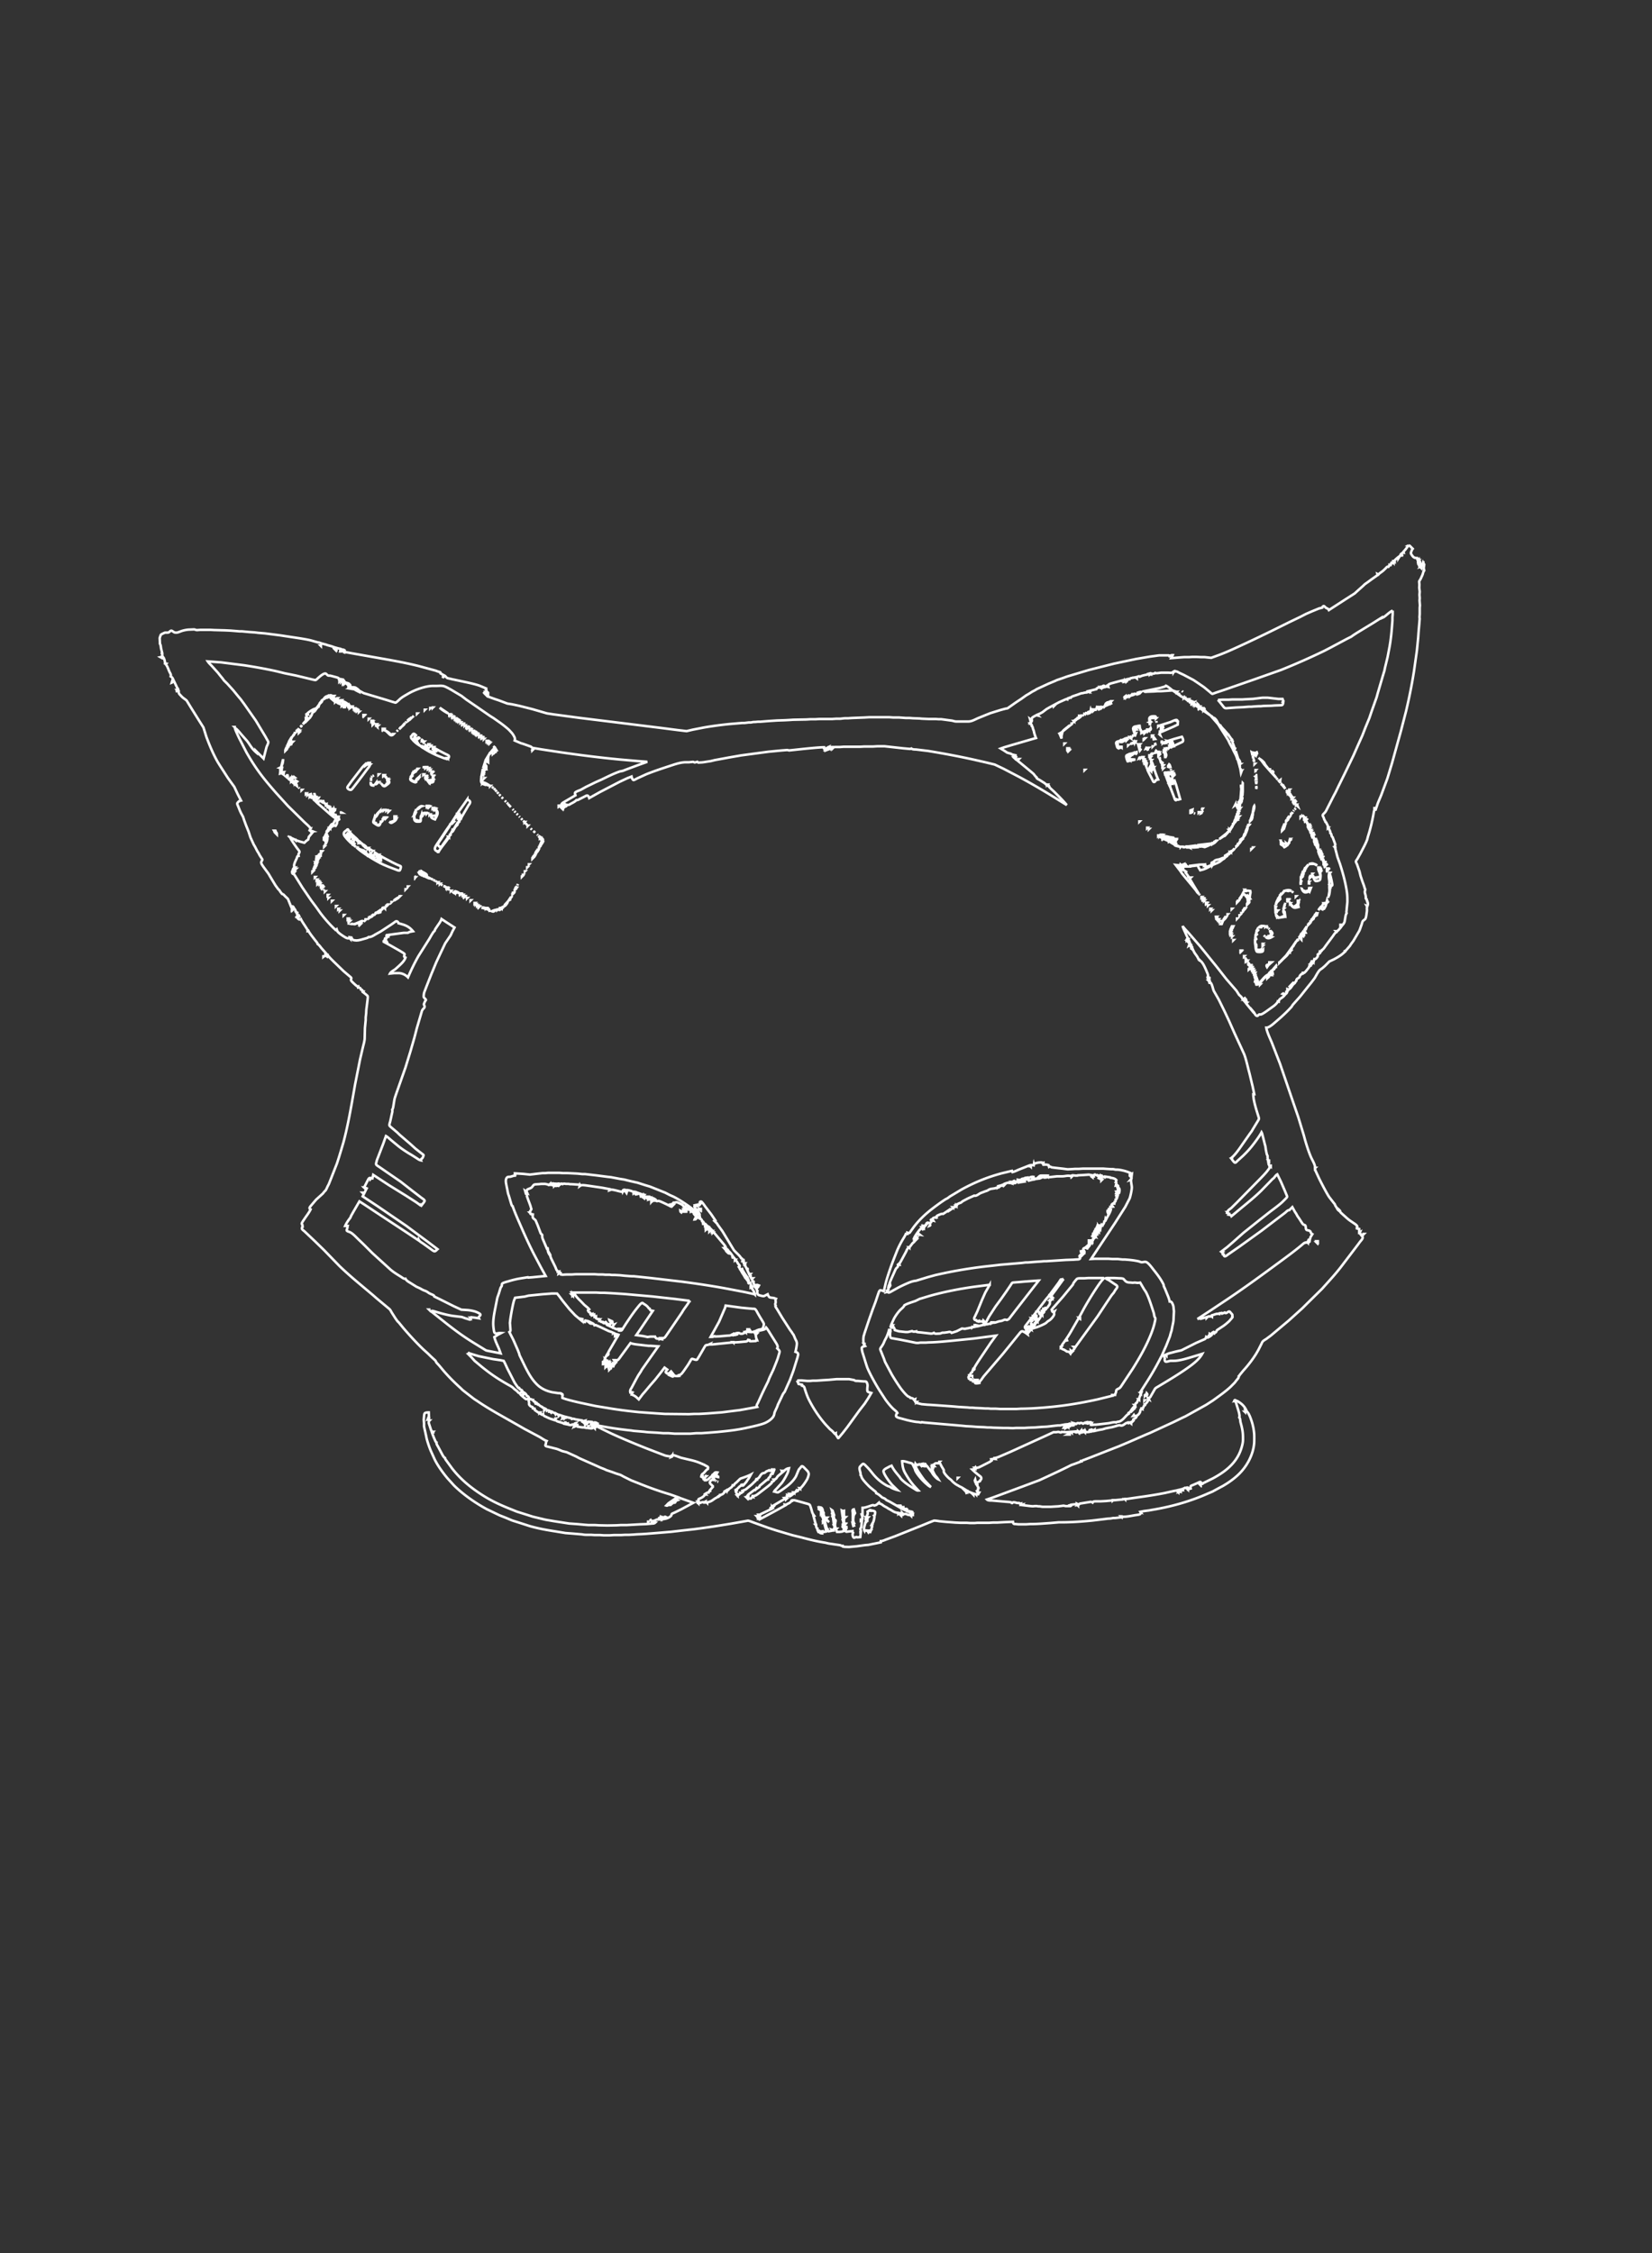 <svg xmlns="http://www.w3.org/2000/svg" width="2112.004" height="2880.008" viewBox="0 0 6600 9000"><rect x="0" y="0" width="6600" height="9000" fill="#333333" stroke="none"/><path fill="none" stroke-width="10" stroke="#fff" d="M5627 2179l5 1 12 12c-2.36 2.53-7.69 14.54-7.17 17.96.4 2.61 2.22 4.86 3.6 7.04 5.59 8.77 10.65 12.74 21.57 12l5 7-4-1 2 7c-.2 6.49 3.61 7.11 9 9-1.64-4.13-4.55-8.59-3-13l5 14 8 6 2-10 4 7-2 14 2 10c-5.04 6.29-4.27 10.88-7.33 18l-7.32 16c-1.46 2.58-5.07 7.55-5.62 10l.92 12.58-.56 12.42 1.87 15-.92 13 .96 13-.68 9.91 1.5 19.09-.82 10v25l-.82 12 .64 7-1.82 22-2.83 33-1.34 20-5 51-11.41 81c-8.45 54.44-19.39 108.37-32.07 162l-20.47 79-35.46 128-18.42 61-12.94 35-12.26 33-12.6 30-9.2 27c-1.59-.03-3.04-.34-4.42.77-2.04 1.65-4.19 16.76-4.84 20.23-4.38 23.31-9.66 46.18-16.17 69l-5.82 19-2.41 10c-7.04 19.15-17.48 36.8-26.59 55l-12.2 22c-1.38 2.29-6.05 8.47-6.41 10.42-.63 3.4 3.24 9.28 4.55 12.58l9.71 28 4.08 17 6.85 21 6.97 19 2.27 8 2.41 6c.84 3.78-.92 4.9-1.13 9-.37 6.87 1.25 9.31 2.88 15.28.79 2.88-.16 3.69 1.27 6.72-1.07 4.65-1.47 6.48 3 9-.3 3.54-.4 3.39 2 6v5l-3 1h5c1.64 5.78 1.3 9.48-1 15l-3-1c3.83 6.7.22 5.1.86 10.72 1.03 9.1-.63 15.4-1.71 24.28-.52 4.29-2.02 13.24-4.15 16.83-2.45 4.11-8.45 6.48-10.86 10.35-1.34 2.15-3.02 9.01-3.86 11.82l-7.08 20c-3.81 9.51-4.35 8.95-8.94 17l-17.05 29-10.84 14.83-3.04 5.26-15.37 17.69c-1.73 1.52-2.98 2.16-4.96 3.22l1 2-10 8.86c-6.37 5.39-15.67 11.57-23 15.63l-11.28 6.36-18.72 8.78-18 18.2-10 8.57c-3.24 2.46-7.87 5.1-10.68 7.92-6.68 6.71-14.88 23.1-20.06 31.72l-12.73 16.96-15.32 19-30.21 37.96-25.83 29.04c-6.63 7.4-5.75 8.43-8.48 11.83l-11.08 11.87c-18.65 19.47-39.13 37.07-59.61 54.57-6.67 5.7-21.03 17.44-30 16.73 2.13 15.82 15.18 43.41 21.78 59l33 85 52.55 154 20.65 60 21.6 71 5.14 19c6.79 22.87 13.88 46.05 23.28 68 4.73 11.03 14.77 27.43 16.4 38v7c.31 7.56 2.79 11.32 5.74 18l11.61 25c9.21 18.41 29.02 57.06 39.77 73l16.28 21 5.62 7 2.8 6.58 4.25 6.42c4.04 6.43 3.03 7.79 9.53 13l-2-6c1.73 1.5 5.76 5.33 6.77 7.26 1.5 2.82.1 3.61 3.41 7.16l10.82 9.74c20.82 18.59 17.01 15.92 40 31.51 4.12 2.8 19.16 11.77 13 17.33v4l9 2v14l4-2-2 5 4 5 1-4c.67 2.62 1.04 5.51 2.5 7.82 1.91 2.99 5.42 4.54 4.68 9.19-.88 5.59-6.26 11.07-9.76 15.16l-11 14.83-58.59 77c-15.54 20.86-32.28 40.65-49.66 60l-33.21 37-58.96 58.04-20 19.87-54 48.81-71.42 59.92-18.58 13.82c-4.17 2.73-10.4 6.15-13.78 9.72-2.64 2.8-3.83 6.44-5.52 9.82l-12.15 24-8.61 15c-14.47 23.43-33.23 47.75-51.86 68l-12.82 15.58c-2.32 2.84-2.05 4.33-5.26 6.42.24 6.65-3.56 10.19-7.58 15-7.61 9.12-4.53 7.27-14.42 16.99l-11.05 11.14c-17.48 16.06-36.7 30.07-55.94 43.91l-14.01 10.15-27 17.36-83 46.13-10 4.58-38 18.52-94 43.36-14 5.72-71 30.99-39 16.46-55 21.49-57 22.4-27 10.38c-3.25 1.22-7.82 1.9-9 5.42l-4-1-1.57 2.92L4295 5847l-15 5.23-16.17 8.16-30.83 15.02-45 21.06-36 16.67-17 6.28-47 17.63-63 23.29-56 20.71-26 8.95c5.27 5.2 15.09 3.51 22 4.17l54 4.66c4.06.4 17.88.97 20.71 2.6 1.53.88 1.45 1.28 2.29 2.55h2c4.23-6.31 15.15-.74 21 0 4.7.54 6.68-2.06 10 3.02l4-1-1 5 6-1-2 2 26 3.17c8.48.88 17.54 2.68 26 .92h8.04l5.96 1.18h5.83L4165 6019h32l31.44-1.89 20.56-2.63 9 1.73h10l-3-4.21 3 3 11.09-4.3 22.91-2.7 2 4-1-5 6 3h-1l-2 2c5.11-.68 4.73-4.18 9.1-5.97l34.9-5.61c6.68-1.03 9.22-2.48 15 1.58 3.03-5.38 8.64-4.67 14.17-4.94H4398l20-1.06 66-6.17 9.17-2.21h8.83l44-6.33c36.1-4.99 72.23-10.38 108-17.49l36.58-8.22 8.42-1.47 21-5.11c.75 3.99 2.21 4.34 6 4l-1-3 1-3c5.65-2.74 5.66-1.92 11-3.26 3.5-.87 11.61-6.03 10 5.26l10.01-3c-.53-2.48-1.52-7.12 0-9.35 1.35-1.97 6.69-3.73 8.99-4.65l20-8.76c2.41-1.18 7.11-4.02 9.76-3.29 2.76.76 4.28 4.69 5.24 7.05h-1l-2 2 48-23.69c44.46-24.1 84.91-53.91 106.3-101.31 6.62-14.65 13.51-36.91 13.7-53 .31-27.07-2.13-42-9.42-68-2.3-8.21-.58-15.95-5.58-21l1.07-4c.49-3.59-1.7-14.21-2.78-18l-8.62-28c-2.07-6.21-2.84-13.87-9.67-16 1.36-3.8 2.64-4.17 6-2l-2 2c7.72-1.19 10.73 1.75 17 6.03 12.21 8.34 20.66 17.71 27 30.97h-2c3.36 3.95 7.28 7.6 10.05 12 5.14 8.15 9.28 19.84 12.45 29 6.62 19.12 11.47 43.75 11.5 64 .02 12.03.29 24.06-1.43 36-6.03 41.87-28.03 82.08-57.58 112-18.74 18.97-42.93 36.2-65.99 49.58l-22 11.73-20 10.91-18 7.64c-66.03 29.42-135.9 49.74-207 62.56l-29 5.15-20 2.56-14 2.87 2 3-4-1 4 2c-.76 2.21-1.15 3.73-3.06 5.33-2.55 2.14-13.28 3.29-16.94 3.8-17.03 2.37-41.74 8.78-58 5.87l1 3-26 2.85h-7.58l-10.42 1.87-10 .56-62 7.55c-40.26 4.03-80.52 6.88-121 7.17h-14l-34 2.91c-26.91 1.85-54 4.32-81 4.09l-16 1h-30l-10.28-1.01c-6.63-.58-10.63 1.2-11.72-8.99l-27 1-19 1-17 1h-17l-16 1h-46l-12 .95h-17l-14-.95h-25l-21-1-13-1-24-1.83-24-2.3c-5.08-.71-19.81-3.28-24-2.49l-21 8.2-34 14-100 40.02-35 12.84c-7.61 2.76-13.7 6.15-22 6.56v5l-50 10.17-13 .98-33 4.57-31 2.85-18-.57-6-1-1-3c-7.96.79-6.02-2.28-13-2.95l-44-6.52-13-3.11c-32.41-4.85-64.32-12.92-96-21.27l-35-8.57-63-18.6-33-10.7-59-21.28c-5.11-1.78-18.55-7.57-23-7.53l-26 4.73-43 7.55c-49.15 8.19-98.55 15.86-148 21.97l-49 5.44-40 4.67-52 4.34-48 3.83-15 1-22 1-14 1-17 1h-16l-17 1h-29l-16 1h-24l-14-1h-22l-15-1h-20c-8.75-.01-9.68-1.12-17-1.83l-35-3-30-2.33-39-6.42c-34.71-5.38-69.16-11.47-103-21.13l-36-11.62-35-11.12-25-10.54-25-9.87-51-24.45c-45.55-24.63-94.14-58.37-131-94.7l-25.43-27.99c-18.54-21.77-43.26-55.82-54.57-82l-13.55-30c-5.7-14.13-12.31-33.27-15.98-48l-2.7-13-7.66-35v-12l-1.11-15 1.67-19c.45-2.2 1.12-5.57 2.89-7.07 3.06-2.58 11.51-2.92 15.44-2.93l.66 14.91L1709 5669l5-2-1.11 17 9.38 28.91 4.73 6.09h-1l-2-2c1.55 6.62 9.54 26.33 12.64 33 1.96 4.23 3.23 9.53 7.36 12-.91 6.64 3.25 11.28 6.29 17l17.11 32c2.87 4.75 5.57 10.35 10.6 13 .96 6.25 3.23 7.08 6.55 12.09l21.1 28.91c30.9 40.08 68.39 72.03 110.35 100 41.23 27.48 76.31 44.12 122 62.4l27 10.91 34 10.71 30 9.55 51 12.22 38 6.46 56 8.58 33 2.34 32 2.92 12 .91h26l17 1 33 .68 36-.68 17-1h24l35-2 18-1 26-1 20-1.83c6.27-.61 10 .56 15-4.17l-11-1 1-4 16.09-6.89c3.54-.78 2.71 1.62 16.91-3.11l-4-4 6 4-2 2c14.44-1.17 26.44-2.54 37.93-12.01 6.23-5.14 1.36-7.66 7.2-10.95l8.87-3.93 27-13.22 48-25.89-42-15c-3.85-1.31-13.49-5.32-17-4.71-6.22 1.08-10.8 5.64-14 10.71 3.58-1.34 5.26-2.35 9-1l-5 2-2 2c-1.47 8.79-5.49 4.03-9.74 6.05-3.76 1.78-1.5 4.07-8.26 3.95l-1 4-5 1c-6.3-3.86-5.84 4.28-13 2l9.04-9.33L2707 5980l-30-10.58c-43.09-12.65-85.43-27.9-127-44.82l-28-11.02-30-14.88-13-7.18-17-5.26-16-5.92-23-7.72-8-3.85-16-6.22-12-5.51-73-32.36-12-6.43-38-17.29-17-4.25c-9.51-3.45-16.74-7.62-27-10.06l-29-7.28c-2.88-.71-9.45-1.62-11.21-3.88-2.03-2.61.07-5.25.7-7.07 1.75-5.07-1.07-4.01 3.51-12.42-11.15-4.09-20.6-11.9-31-17.45l-58-30.85-24-13.84-82-46.44c-27.21-15.79-54.07-31.52-80-49.4l-15-9.8-33.01-25.56-12.9-10.12-7.13-7.12c-24.15-21.84-47.12-44.61-68.45-69.25l-17.64-21.17-10.46-11.3c-3.5-4.31-2.19-5.76-5.59-9.42l-15.82-14.45-13-12.74-19-17.13c-27.69-26.49-53.66-55-78.71-83.96l-18.8-22.95-5.59-5.48-7.67-10.73-15.35-24.12c-3.47-5.72-3.71-8.21-8.97-13.68l-50.91-42.46-15-13.15-57-47.84c-25.95-21.77-51.53-44.22-76-67.63l-62.04-63.96-36.96-36-42-39.75c-5.75-4.82-14.54-9.81-7-17.25-2.11-4.04.13-3.66-.54-6.92-.47-2.27-2.71-3.61-2.91-6-.27-3.33 8.03-14.9 10.11-18.08 8.37-12.8 18.7-25.22 25.19-39-6.62-3.97-4.16-7.57 0-13l22.16-26 26.81-24.28 5.77-7.35 5.31-5.47c3.03-4.17 5.74-11.15 7.99-15.9l4.79-9 8.74-22 23.97-61 8.33-26 9.7-32 7.43-25c14.02-51.84 24.19-105.17 33.73-158l13.22-75 19.62-99 11.95-51c2.46-9.83 6.61-24.26 6.63-34l1-41 3-32v-10l2-18c.01-9.11 1.09-18 2.42-27l3.48-29c.19-2.43.87-9.01 0-10.91-1.35-2.89-15.54-13.62-18.9-16.09l2-3-4-1c-.46-4.63-1.42-5.46-6-6-1.52-6.61-4.73-8.19-11-8v-5.14c-1.44.17-2.37.39-3.83 0-2.75-1.14-15.53-13.21-18.17-15.86-2.12-2.13-5.42-5.14-6.39-8-1.93-5.69 3.63-6.43-.81-12.01l-28.8-24.41-40-38.58-13.91-14c-5.67-6.09-5.75-9.02-14.09-11v4c-2.99-2.08-3.86-4.38 0-6l1-2-22.12-25c-3.88-4.94-9.44-13.2-14.88-16-.61-4.91-7.5-11.85-10.63-16-6.37-8.45-22.51-28.52-26.37-37l-3 1c.24-5.71-3.92-10.35-6.81-15-5.14-8.28-17.1-24.92-20.19-33l-6 2c-3.37-2.57-5.69-1.41-6-6l-3-2 9-4-2-4-7 3c1.71-6.11 1.51-6.6-2-12 .95-4.12-.5-5.16-4-7-.19-7.73-3.02-7.27-6.27-13.17-1.27-2.31-2.68-6.15-5.4-7.13-1.79-.65-4.58.71-6.33 1.3l-12.07-29.99c-2.09-3.43-7.76-7.88-10.93-11.01-3.77-3.73-7.47-9.33-13-10l-6.48-8.04-4.27-6.75-5.5-5.42-10.7-14.8-21.6-35.99-5.2-9c-5.76-8.58-25.79-33.7-28.55-41-1.37-3.29-1.49-5.8 0-9 1.66-3.24 4.44-5.11 2.87-9l-10.42-15.96-3.05-6.21-6.67-10.83-8.74-17-4.79-8-13.26-29-7.5-23-10.45-26-7.35-20-4.21-13-7.69-14-4.69-10-7.19-18c-1.1-2.64-3.9-8.26-3.77-10.96.12-2.44 1.49-3.58 3.01-5.28 4.43-4.96 5.71-5.28 12.2-6.76l-13.89-27-13.06-28-25.33-35-32.17-50-8.68-14c-18.34-32.13-32.51-66.41-45.45-101l-11.61-37-20.23-32-29.38-47-16.98-27.82c-2.9-3.52-9.45-7.57-13.22-10.54-6.03-4.75-7.59-6.69-12.51-12.17-1.87-2.08-3.22-2.85-4.73-5.52-2.24-3.94-2.6-11.09-3.76-15.95l-6 4-1-6 2 3 1-3 3 1-16.75-35c-3.92-7.87-4.22-12.27-12.25-17 2.11-8.24-1.3-10.62-4.69-18-4.78-10.4-7.97-22.11-15.31-31l2-2-5-1c.64-6.34-1.93-16.46-5.08-21.99-2.88-5.05-3.55-2.91-5.92-10.01 2.75-5.27-5.03-8.25 0-10l-4.54-18-1.6-11.99L638 2569l1 2-1.02-22c.28-1.88 3.83-12.32 4.95-13.73 1.44-1.79 13.82-7.44 16.16-8.12 1.55-.21 4.25-.15 5.91 0 3.59-.16 6.82.25 10-1.75 2.77-1.74 5.83-5.88 9-6.15 3.12-.27 8.07 4.35 11 5.95 3.68 2.01 7.9 2.11 12 1.62 4.87-.59 13.78-4.57 19-6.31 7.94-2.64 17.66-4.45 26-5.35l23.09-.97c5.08.35 6.3 2.57 11.91 2.75l14-.94h40l14 .74 45 1.26 21 1 13 1 24 2h9l30 2.83 21 1.34 13 1.66 28 2.34 59 7.55 81 12.2c17.51 3.07 34.96 5.54 52 10.74l17 4.89 7 1.23 10 3.48 16 4.25 8 2.82 14 3.7 14 4.95 16 4.36c2.76.58 7.53 1.03 9.73 2.59 1.94 1.39 2.4 3 3.27 5.07l-6-1-1 5h3v-3l6 2-2-6c3.13-.69 3.69-1.11 5 2l3-1 3 2-1 7c4.6-.53 22.11 3.27 28 4.25l64 11.33c68.48 12.34 137.47 23.16 205 40.05l67 18.12 12.72 4.74c1.89.56 5.18.8 6.46 2.26 1.22 1.4.87 2.63.82 4.25l17.71 9.68c3.85 3.03 5.54 7.39 10.33 9.18l17.96 4.27 52 11.08c16.96 3.59 42.06 9.19 58 14.88l26 10.91-1 3c3.2 2.49 2.88 4.27 2 8l7 6v8l-3-3c-1.01 2.05-2.44 4.37-1.47 6.73.9 2.21 4.43 3.54 6.47 4.52l22 8.06 20 6.74 33 12.34 19 3.05 28 5.93 53 13.35 58 16.83 25 3.87 102 13.73 192 23.7 141 17.42 62 8.01 36 4.26 24-5.66 38-7.43c28.95-5.78 80.15-12.43 110-15.28l50-4.21h9l17-2h8c9.18-1.11 5.81-1.9 18-1.96l11-1.04h9l24-1.96 13-1 31-2 30-1 19-1 15-1 52-1 17-1h20l16-1h51l15-1h17l17-1.92h14l15-1.08 52-2 17-1h81l15 1h23l28 2h15l13 1 27 1 10 .91 26 1.09h28l12 .96h11l42 5.65c6.38 1.16 10.52 3.3 17 3.39h49c12.62-.02 25.57-7.54 37-12.7l27-11.04 24-9.59 40-12.44 19-5.19c3.33-.81 6.93-.66 10-2.18l32-22.52 22.91-15.2 18.13-13.02 12.92-7.57 12.04-7.69 10.96-5.65 7.13-4.55L4189 2731l25.99-10.81 7.18-3.42 20.83-7.11 20.91-7.52 33.09-9.86 53-15.86 101-25.53 89-18.77 21-3.55 34-5.84 36-4.86H4668.87c2.03.58 2.17 1.43 3.13 3.13 4.25-2.54 7.96-4.35 13-4l-6 12 38-3.04 13-.96h20l13-.9h18.08l17.92.9h14l26 2.75 32-11.7c28.16-10.53 55.69-23.2 83-35.74 66.31-30.45 131.73-62.43 197-95.06l43-20.62 24-12.37 25-10.84 27-11.07c4.58-1.52 11.65-1.88 15-4.35l-3 1c.76-1.44.95-2.05 2.13-3.32 6.13-6.66 7.7.69 13.33 4.25 5.34 3.38 8.36 2.72 11.54 9.07l67-43.31 36-23.02 16-14.5 15-13.26 10-9.48 13-9.15 15-11.02 23-16.26-1-4 4 2c3.97-4.76 9.14-7.66 14-11.42 7.95-6.18 8.35-7.07 15.05-13.67 3.14-3.1 6.39-8.19 10.95-5.91 2.55-3.29 3.79-3.69 4-8l5 1 2-7h6l-2-4 4-2 2 3c.15-1.83.09-2.99.93-4.72 1.85-3.75 14.35-14.62 18.07-17.28v5l7-11 1 4v-4h4l-1-3h3c-1.77-5.61 1.34-8.69 7-8l-1-4 7.97-9 12.03-16zm40 58h1l-1 1v-1zm-95 4h-1l1 1v-1zm115 0l-1 6 1-6zm-12 10h-1l1 1v-1zm0 3l-8-1 2 5c3.61-.79 4.07-.79 6-4zm3 3h-1l1 1v-1zm3 1h-3l-4 6c4.26-1.49 4.78-2.1 7-6zm-8 1h-1l1 1v-1zm5 9h-1l1 1v-1zm-114 171c-11.54 4.89-24.46 18.26-35 25.73l-9 4.27v-2l-36 22.77-63 38.28-14 9.15-9 6.4-17 8.49-64 34.17-26 13.48a2713.58 2713.58 0 0 1-174 76.81L5011 2714l-120 41.67-34 11.33-13 4.72c-2.95-.18-7.64-5.12-10-7.14l-24-19.79-24-16.48-18-11.99-39-20.57-17-7.94c-5.09-2.66-10.08-6.38-16-5.81-.9-2.4-2.85-1.71-4.97-.69-4.21 2.04-5.99 5.66-13.03 6.35l-12-.66h-24c-8.67.01-19.86 3.73-27 1l-2 2-8 1.34-8-1.34-3 3v-3l-4 1 3 3c-6.6-.53-25.64 3.6-32 5.96l-7 3.04c-3.35-3.41-7.92.06-11.58 1.29l-21.42 4.08c-3.86.96-6.44.76-8 4.63l-4-1.25-20.58 5.39-2.42 3.86h-2l-1-3-43 11.58c-3.26.97-12.57 4.12-13.39 7.75-.41 1.83.83 4.86 1.39 6.67l-10-2c-2.07 3.53-2.77 3.11-6 1h1l1-2-4-2c-3.87 1.04-4.67 1.11-6 5-3.33-1.23-3.81-1.75-7 0l9 3c-2.02.74-3.78 1.55-6 1.65-6.1-.65-6-5.14-15.98 0-2.5 1.6-3.28 1.63-4.02 4.35l-33 8v1l2 2-6-1-1 3-10 1c-9.18 3.09-8.03 1.38-14 3.04l-14 5.2-12 3.95c-4.98 1.9-11.15 3.01-14 7.81-3.57-.67-4.78-1.14-7 2-4.31-.2-6.7.27-7 5l-5-1.17-28 12.39-36 19.33-14 8.04-16.04 12.22-10.96 6.12-10 4.07v1l2 2c-2.07-.53-3.83-1.2-6-.75-1.43.29-13.54 7.28-14.84 8.39-5.28 4.52-.78 13.15-10.16 6.36l2 7 2-2 1 3-3 5 3-1-2 5 3-1-3 3c2.95 5.18 5.69 4.26 4 9 5.03 4.83 3.51 6.77 5.7 13l2.67 7 1.38 7c1.19 4.86 5.15 16.47 7.25 21l-100 28.98-28 8.36-13 4.66 14 8.51 12 7.95 13.96 4.02 6.21 3.48L4057 3017c-.53 2.53-1.21 3.37 1 5l-3 2 3 3-4 2 58 47.72 16.95 14.37 7.82 9.82 7.23 7.09-3-2c1.14 4.9 7.93 7.06 12 9.42l19.91 12.62c5.92 4.51 7.5 7.91 15.09 11.96l1-2h1l3 5-2-2h-1c3.2 5.87 17.38 17.38 23 23 16.9 16.88 33.86 33.48 49 52l-54-33.42c-44.57-27.62-89.89-53.95-136-78.89l-63-32.94-35-16.66-35-8.51-49-11.16c-60.41-13.34-120.95-24.68-182-34.67l-47-5.66c-6.03-.44-15.62.23-20-4.09l-5.09 1.7-27.91-2.53-48-5.32-26-2.85h-29l-17 1h-35l-17 1h-67l-13 1h-18l-18 1h4c-7.59 7.23-11.69 7.32-21 11l6-11-10.17 5.03-6.83-1.03v-4c-19.16 0-75.39 5.85-97 8.16l-42 4.51-8-1.62-23 1.78-52 5-109 14.59-51 8.85-23 4.31-32 5.87-15 3.75-21 3.19c-7.35 1.33-14.54 2.32-22 2.39-5.83.06-6.53 2.4-11-2.78l-9.72 2.64c-3.18.34-4.19-2.13-8.28-2.33l-16 1.61h-13c-21.26.11-44.8 8.82-65 15.41-30.98 10.1-61.73 20.33-92 32.47l-36 16.45c-2.88 1.44-12.38 7.16-14.9 6.76-4.13-.66-7.5-10.36-8.1-14.01l-17 6.7-30 14.05-80 41.67-25 13.99-17 9.59c-.58-1.96-.91-3.18-1.96-5-5.18-9.04-9.81-4.25-17.04-.83l-19 9.59c-5.07 2.57-7.13 4.71-13 4.24-5.55 6.29-15.41 10.76-22.91 14.92-5.41 3-6.49 5.08-13.09 4.08l1 3-2-2h-1c-2.21 4.53-3.85 6.04-9 6-1.51 4.66-5.63 5.29-10 5v3l-6-6 5-5-6-7 4 2c.65-5.61 8.58-8.98 13-11.82l43-25.18c-.66-3.09-3.07-8.38-1.16-11.07 2.67-3.79 17.35-8.82 22.15-10.85l21.01-11.74 22-10.65 15-7.38 26-11.57c22.73-11 49.19-24.38 73-32.29l11-2.16 15-5.87 44-16.42 39-14-41-3.09-70-6.08c-78.2-7.48-156.21-17.35-234-28.56l-78-11.86-33.98-5.71c-5.73-1.47-4.31-3.91-11.02-6.4l-27-9.6-10-3.02-25-10.68c.64-2.25 1.48-4.63 1.23-7-.7-6.62-8.7-19.21-13.2-24l-10.03-10.96c-8.42-8.14-31.17-26.04-41-32.46l-21-14.83-14-8.75-55-37.98-41-28.06-18-13.93-41-24.45c-7.36-4.15-22.33-12.67-30-14.72-10.11-2.7-20.61-.78-31-.99h-4-10c-30.71.99-71.69 16.02-98 31.58-11.7 6.92-24 13.19-34 22.59-2.91 2.73-12.76 12.77-16.28 12.81l-10.72-2.99-27-8.44-57-17-32-9.63-17.55-9.6c-3.13-2.57-1.72-3.29-9.45-8.52-3.92-2.65-8.12-6.23-13-4.67 7.35 3.81 8.36 2.66 13 10 1.22-2.29 1.59-1.64 4-1l3 8-10-5 1-5-13-8c-5.52 2.03-6.28 3.2-12 1l3-3c-2.61-3.35-3.43-7.52-6.52-10.66-2.8-2.84-9.52-4.4-13.48-5.34l9 10c-2.29-1.76-10.96-9.27-12.51-11.17-2.56-3.16-2.62-6.04-6.59-9.2-2.29-1.81-6.27-4.52-8.9-2.63-4.27-2.46-4.24-2.22-9-1-.45-1.6-.6-2.89-1.85-4.16-1.54-1.58-5.97-2.79-8.15-3.41l-18-4.85-7-1.67c-3.41-.38-5.32.56-8-.54-5.47-2.26-7.14-8.84-13.04-7.94-8.39 1.29-20.65 12.3-26.96 17.85-2.58 2.28-6.92 7.12-10 8.03-2.92.86-18.14-3.22-22-4.18l-57-13.71-44-8.84-35-8.57c-41.94-9.27-84.57-16.85-127-23.43l-93-11.75-53-3.83c4.2 6.6 10.59 12.25 15.98 18l24.57 27.17 10.11 12.83 8.3 10 5.57 7.83 13.43 13.17 23.65 26.17L952.8 2783l8.54 10 14.03 19 46.3 66 38.47 64 8.28 15c1.67 2.94 3.92 5.63 3.35 9.17-.86 5.41-5.45 13.58-7.17 18.83l-11.6 45-30-30 1 6c-18.77-16.3-22.66-27.37-36.75-46l-21.97-25c-5.87-6.68-18.04-22.58-25.28-26l-1 1c1.8 7.65 12.81 30.88 16.74 39l29.26 57c37.8 66.12 67.72 103.97 117.72 161l47.29 52 63.99 63c8.35 8.25 20.23 17.55 27 27l-4 3 3-1-3 6 4 3c4.34-.84 4.92-.66 9 1l-7 1c1.2 3.42 1.46 3.38 5 4l-14.11 17-2.33 10.15-8.38 6.24-7.27 7.07-16.91-4.65-18.91-6.21-5.26-3.29L1159 3345c3.22 8.42 20.96 33.36 27.04 42 2.1 3 9.35 11.49 10.14 14 1.18 3.74-1.81 6.73-3.14 10-1.27 3.27-.93 4.75 0 8-7.66 1.72-5.16 4.51-7.69 10-3.64 7.93-8.77 17.32-10.16 26-1.06 4.59 1.16 5.69 0 9-1.22 5.05-5.65 5.14-6.19 16l9 2-4 5-2-4h-5c.39 11.22 5.2 4.55 10.94 14.04l29.92 47.96 35.57 52 20.18 27 16.29 23c18.43 24.24 38.69 47.4 61.1 68l4-3c.83 2.64 2.08 6.77 3.58 9 4.16 6.15 21.49 17.72 28.42 21.8 6.18 3.63 11.98 7.29 19 4.2l2 2-1-5 7 1c1.02 3.31 4.06 7.97 7.12 9.76 1.83 1.08 5.67 1.18 7.89 1.5 11.77 1.7 24.66-3.04 35.99-6.11 4.48-1.21 15.22-3.78 18-7.15 9.95 1.01 20.81-6.94 29-11.72l19-10.51 42-27.48 18-12.66c5.42-2.06 10.14 2.16 11 7.37 25.07 6.6 40.88 11.15 58 32l-13 2.42-8 3.84h-16l-65 8.74 1 3-4-2-1 1c1.56 6.34-.17 4.67-1.47 9.19l-.53 4.81-4-1-2 7h1l2 2-6 1v2l26 14.22 37 21.03 15 9.17c1.54 1.11 4.85 3.25 5.4 5.09 1.09 3.65-5.19 8.01.73 12.12l2.87 1.37c-4.2 13.57-16.9 24.68-26.83 34.13l-13.17 11.83c-6.66 5.09-18.43 10.66-22 18.04l17-1.87h17c14.16-.11 28.12 6.84 38 16.87 12.62-29.35 26.56-58.26 42.43-86l43.03-68 8.55-15 7.52-11.87 4.73-4.58c1.47-2.07.86-3.7 3.03-7.55l9.43-14c4.99-7.17 12.87-17.74 15.28-26l19 12.72 33 21.28-8.7 16-6.77 15-21.75 32-18.09 38-17.83 38-19.87 48-20.04 51-8.34 22c-.82 3.11-2.62 15.4-1.5 18 1.54 3.58 7.56 7.78 8.34 10.53.62 2.17-1.54 3.49-2.6 5.07-.79 1.17-5.1 11.13-5.26 12.31-.54 3.92 4.01 6.47 2.54 12.09-1.5 5.72-7.84 6.51-10.99 17l-19.71 67-9.58 37-16.13 56-19.72 64-37 105c-8.49 24.92-6.01 17.57-10.25 42-1.05 6.06-2.08 17.42-5.75 22 1.62 6.93-.36 11.27-1.79 18l-6.09 28c-.96 4.01-4.52 13.49-3.01 16.99 1.18 2.71 6.56 7 8.98 9.1l21.9 18.49 9.05 8.84 43.96 37.86 20 18.11 26 20.33c3.62 2.55 8.46 4.79 5 9.28-.67 4.61-2.97 8.57-7 11-.45 3.1-1.13 3.1-4 4l1 2c-6.36-1.29-11.68-5.46-17-9l-20-12.66-12-7.03c-17.69-11.23-28.58-18.27-45-31.73l-25-20.71c-6.17-5.26-12.91-12.09-20-15.87l-11.05 31-20.75 54c-4.01 10.02-3.99 9.46-6.58 20-.81 3.33-2.15 6.71 0 9.82 1.8 2.61 11.21 8.37 14.38 10.52l31 21.38 51 35.02 49 38.26 36 27.58c3.1 2.21 11.64 7.31 11.55 11.39-.06 3.12-9.46 13.5-11.55 17.03l-3-1-1 2h-1l-16-11.72-41-26.33-70-43.29-62-40.66-3 14c-3.05-.71-9.08-2.44-11.98-1.12-3.33 1.52-6.15 7.91-7.77 11.12l-13.25 26 10 4-16 32 60 39.67 114 77.91 87 64.54 38 28.88c-3.26 2.84-7.42 8.38-12 8.38-3.88 0-13.48-7.87-17-10.38l-29-20.81c-7.96-5.47-13.5-7.39-18-16.19l-1 3-43-28.66-117-77.01-54-35.76-21-13.57-23.17 39.91L1402 4858c-1.11 5.7-4.66 9.06-7.81 13.45-5.8 8.08-11.12 16.42-15.19 25.55h10c-1.58 6.64.03 4.14-2.58 12.01-.61 1.83-1.78 4.74-.99 6.6 1.38 3.23 11.23 5.37 14.57 7.31 10.29 5.94 19.66 15.74 28 24.08l25 24.01 35 34.95 72 65.46c12.91 11.09 27.54 19.79 42 28.77 5.47 3.4 11.23 9.25 18 7.81 4.01 8.72 14.22 13.17 22 18.33l22 13.77 13 5.84 11 6.08c10.17 5.18 11.14 2.88 23 11.34 8.95 6.39 19.35 8.29 22.53 12.03 1.27 1.49 1.06 1.94 1.47 3.61l24 11.75 54 27.03 30 13.83 24 1.48c10.04.69 24.58 3.41 34 6.86 3.96 1.45 15.06 6.27 17.36 9.44 4.65 6.38-9.23 9.4-5.36 16.61l-16-2.54-14-1.46-1 2h-1c.87 9.83-4.39 7.65-11 5.23l-11-3.31-14-5.14-34-4.06c-16.43-2.22-37.93-7.56-54-12.14l-28-8.09c-2.61-.16-4.68.44-7 1.51l65 51.58c40.45 31.56 70.03 52.92 114 79.62l40 24.6c4.12 1.72 15.97 3.8 21 4.8l38 7.4-6.43-18c-6.59-15.43-14.6-30.67-18.57-47l14.01-9.11L2002 5325c-11.88-.7-15.46 2.32-19.91 1.7-7.19-1.01-7.84-5.68-8.84-11.7-1.68-10.05-2.89-20.83-2.63-31 .57-21.93 5.08-43.5 9.38-65l6.91-35 6.05-17 6.35-21c2.39-5.78 4.01-6.61 4.88-8.51 1.8-3.93-.68-6.81 2.45-10.19 3.45-3.72 19.73-7.59 25.36-9.32 14.76-4.55 29.79-8.23 45-10.9l32-5.08 1.54 1.42 16.46-1.26 43-4.25 10-.91-17.14-31-28.6-54c-19.74-38.25-37.57-77.53-54.68-117-10.97-25.3-22.54-50.94-31.58-77-3.8-1.33-4.5-6.54-5.81-10l-8.86-30-3.44-10-7.97-40c-1.24-7.48-2.27-17.89 3.24-24.01 3.44-3.83 8.48-2.72 13.01-3.33 4.27-.57 13.3-4.66 19.83-4.66.62-2.75 1.1-3.02-1-5v-4l35 2.28 25 2.68 22-2.68 29-3.24h10l12-1.04h44l15 1h17l21 1 20 1 20 2h11l42 4.83 47 6.04 14 1.57 37 6.95 15 2.28 26 6.45 28 6.3 31 9.91 18.09 5.36 28.91 11.51 33 13.24 18 9.3 15 6.58c25.47 13.36 47.87 28.23 71 45.26l22 17.85 10 8.57-2-9c-3.48-1-4.62-1.22-5-5-3.31-2.97-11.63-13.66-12.56-17.82-.34-1.54.18-2.73.56-4.18l6 1-3-3c5.32-1.29 7.68-1.29 13 0v-2l4 1 3.11-4c-1.31-2.79-4.25-7.14 0-8.97 1.38-.59 2.55-.52 3.8 0 3.71 1.74 13.64 16.83 16.72 20.97l22.33 29 17.04 25-4 2 13 13-2-1 21 29 29.2 48 16.33 27c7.39 9.55 24.25 22.38 29.47 33 5.58 1.61 5.66 4.99 5 10l5-2c.75 3.52 1.11 4.01-1 7 1.27 4.47 2.33 8.37 7 10-.62 6.03 1.88 7.87 4.27 13l12.73 28 5 4c-1.73 9.74 8.16 14.27 8 23l3.85 1c-.08 1.76-.36 3.2 0 5 .14 2.62 4.48 12.57 6.45 14.14 1.56 1.23 3.8 1.49 5.7 1.86l-4-2v-2c3.99-.47 4.88-.47 7-4l6 2c-4.38 7.9-3.73 9.95-13 9l3.71 4.3c1.68 3.78-1.27 4.26 3.29 7.7-1.43 5.07-.69 13.55 4.27 16.7 1.8 1.14 8.33 2.59 10.73 3.17 2.89.7 8.18 2.15 11 1.54l15-7.41c1.13 3.56 4.33 9.94 7.52 12.01 2.07 1.35 8.8 1.82 11.48 2.14 7.82.95 7.17 1.41 14 3.85-3.18 5.46-.74 8.16-1.11 14.58-.53 5.6-3.43 4.72 0 12.42-3.24 3.47 2.71 9.75 4.66 13l21.64 36 18.12 28 13.5 21 6.24 8.17 3.28 5.59 4.1 5.37 6.67 15.83c2.78 6.31 4.83 7.74 6.25 16.04 1.1 6.5-3.54 28.82-5.35 36 14.96 4.1 10.64 12.3 7.63 24l-15.77 51-13.72 37-11.75 25.99-8.78 19.99c-2.99 5.96-3.68 3.47-8.72 13.02l-5.14 11-13.96 29-3.15 9-9.66 21c-2 6.27-1.31 11.35-6.2 18.58-7.01 10.36-19.66 18.69-30.87 23.91-16.91 7.89-56.54 16.01-75.91 20.32-38.13 8.49-77.17 12.6-116 16.36l-24 1.92-11 .91-28 2h-21l-25 2h-45-16l-26-2h-21l-23-1.91-39-2.18-15-1.74-40-3.34-11-1.67c-31.79-3.43-63.47-7.44-95-12.91l-40-7.25c.49-3.21.73-7.72-2.31-9.92-2.52-1.67-10.42-3.63-11.69 0l-4-1.08-4 6v-9l-14-1.06c-2.21.2-4.63 1.9-7 2.61-4.22 1.29-6.25-.37-8 4.45l-5-5 4-5-8 2-1-4-24.42-4.08c-6.29-1.23-8.74-3.71-15.58-1.92-.99-3.01-5.13-3.15-8-3.87l-24-6.13c-.98 3.47-1.53 3.3-5 3l2-4-15-5-3 4c-3.58-8.16-3.33-5.23-10-9v1l-2 2-2-5c-7.35-.7-6.83-5.61-16-2l-1-1 1-3h-7l1-3c-4.86-2.04-5.96-3.38-11-1-1.06-6.21-7.59-8.45-13-10.75-3.12-1.34-4.92-.75-6-4.25-2.67-1.26-6.49-2.74-8.72-4.49-6.34-4.98-8.22-9.83-17.28-8.51l-2-4c4.45-2.22-2.93-4.7-5-5-3.59-5.39-14-13.46-19.23-6.03-3 4.3-.29 7.5 0 11.03.13 2.49-.88 4.33 0 7 .62 1.85 2.01 3.56 3.34 4.96 7.47 7.85 10.72 1.07 11.89 11.04l7 1 1 6c8.53 4.96 10.65 9.25 21 12-1.51 2.21 4.07 3.56 7 6l5-2c.92 6.46 4.58 7.3 10 9.84 8.24 3.84 21.13 10.67 30 11.16l2-3-2 4 10.83 3.06 6.21 3.83L2257 5687l2-9 1 7c4.08 1.66 4.66 1.84 9 1l1 3-3 1c7.72 1.55 13.05 4.89 20 0l7 2c.25-4.48 1.84-5.7 6-7l-4 5-2 6 6-5-1 6 8-4 1 6 19 2.83h6.42l8.58 2.07h8v-6.9h2l-1 5 2 3c3.61.12 8.71 1.48 11.91.57 6.34-1.8 5.27-7.47 15.09-5.57l2-4 22 11.74 37 17.95c46.11 21.18 92.88 40.52 140 59.31l53 20.42 24 9.06c2.86.92 18.42 3.74 20.79 3.19 4-.92 3.47-5.01 9.79-4.95 5.9.07 25.46 8.11 32.42 10.45l37 8.71c18.06 4.29 28.98 7.69 46 15.26l9.83 4.21 7.18 4.22c2.42 1.18 6.83 2.89 7.82 5.61.53 1.49-.61 4.99-.83 6.82-7.19 4.03-9.99 9.34-15.26 14.88-5.44 5.71-9.1 4.29-10.74 14.12h4l-1 3 3 1 3 8 8 2-1 2c7.63.7 13.4-6.01 18.58-10.71l6.11-4.58c3.53-3.68 2.13-7.48 8.31-8.71 4.42-6.86 6.95-8.54 15-7-2.96 4.96-3.7 5.17-3 11l-4-1c-4.17 6.3-8.73 6.66-11 15l3-2 3 5-2 1v1l4 1c-4.1-.68-4.23-.93-7-4-5.3 2.35-15.98 8.56-12.29 16 2.35 4.73 7.25 5.89 10.29 12h5l-4 1-.83 2.28L2836 5953l1 3c-3.63 1.68-5.14 1.91-6 6-5.54-.45-9.5 3.06-14 6l2 2h-3c-2.27 6.5-10.92 11.82-17 14.68-2.47 1.16-6.79 2.36-8.34 4.59-2.1 3.02.6 5.04 1.12 7.01.63 2.41-.95 5.44-1.78 7.72 8.38.86 9.92-2.42 16-3.39 5.5-.86 4.66 1.7 11-1.61l-1 3c10.89-.03 20.82-2.73 30-8.8l8-5.76c10.85-7.02 7.46-3.07 18-12.44l-3 4c3.57-1.45 4.09-1.62 6-5 2.91-.34 3.24-.1 4-3 10.86-1.51 13.89-9.44 16.29-11.42l6.71-3.58-3-1 5-3 1 3c1.44-3.23 1.45-3.55 5-4 2.11-5.65 15.41-8.38 17-18h5c1.85-5.8 7.7-9.09 12-13.09 3.52-3.28 11.47-12.04 15-13.9l11-3.69c10.13-3.73 20.41-7.34 30-12.32l-8.22 14.96-4.78 6.21-4.89 7.74L2971 5932c-3.78-1.88-3.91-2.27-8-1l1 3c-8.25-.3-14.95 12.1-22 16l1 3h-4c.17 5.25 3.37 14.77 9 16v4c4.84-2.79 8.02-4.21 9-10l4 1 7-5-2-4 12-4.7c2.97-1.58 10.04-7.75 13-10.22 6.89-5.75 14.07-11.12 20-17.87 4.35-4.95 6.56-3.24 9-10.21l4-1-1-3c11.65-3.44 12.04-13.11 20.39-20.52 4.29-3.81 7-2.28 11.52-4.33 3.41-1.55 4.37-3.75 7.13-5.56L3073 5873c3.65 4.81 4.61 1.51 11-2l2 3-1-4h4l-2 3h4l-7 12 5-3-2 5c-8.86-1.14-8.02 7.88-10.45 11.17-3.33 4.52-7.49 5.6-7.55 11.83-2.5.75-4.77 1.29-7 2.72l-20 16.85c-3.64 3.02-7.04 4.57-8 9.43l-5.2 4.13-8.8 5.87 1 4-1-5-3 4.21c-1.81-.28-2.11-.57-4 0l-21 16c-3.16 2.55-8.4 6.45-2 8.79l-1 9h11l6-7 3 1-1-4c10.6-.04 15.56-5.12 24-11.14l36.04-27.76c2.81-2.24 13.81-11.59 15.18-14.11.96-1.76.69-2.23.78-3.99 5.46-1.77 6.52-2.3 10-7l-2-2c10.34-1.2 10.21-7.39 16.21-13.91L3125 5882l-2-6 7 2c7.4-6.8 11.76-11.55 22-13l-3.94 15c-3.83 10.71-18.28 36.12-25.54 44.72l-20.1 22.19c-4.04 4.34-6.78 5.51-9.42 11.09 4.2.75 11.63 3.99 15 3.2 3.75-.87 17.02-10.48 21-13.22 19.87-13.73 39.21-29.66 51.14-50.98l10.89-26c1.66-2.58 3.86-4.71 5.88-7 1.38-1.56 4.72-6.32 6.3-6.97 3.87-1.62 11.21 7.39 13.79 9.97 3 3 9.07 8.65 11.08 12 .89 1.48 2.68 5.71 2.9 7.42.77 5.83-4.42 19.6-7.44 24.58-6.88 11.32-14.37 22.43-23.58 32l-12.19 10.33c-1 1.53-.58 1.76-.77 2.67l-3 1-2-3c-5.61 7.44-3.4 6.04-11 12l1-3-2 3c-6.34-.56-11.23.9-12 8l-9 2 1-3-4-1 1 3-4 2 1 7c-3.32.2-3.25.16-5 3l-3-2c-1.33 3.77-9.43 7.28-13 9.4l-31 18.29c-4.18 2.71-9.39 5.39-11 10.31l-6 2 6 1v2l-7 1 3 1-18 8.75-19.48 9.32-5.52 7.93c-1.42-1.34-2.78-2.98-4.98-2.75-3.01.3-5.2 4.53-1.02 5.75l-1 5 3 3 4-1 1 3 20-10.61 46-24.81 35-19.58-1-4 6 1c6.64-6.42 15.01-4.95 21-16 3.09 1.54 3.77 1.2 5-2.21h7l15 3.92 28 7.87c4.23 1.2 15.66 3.59 18.16 6.72 1.57 1.96 4.55 11.74 5.5 14.7 4.65 14.56 2.71 15.85 12.34 29l-3 1 8 29 4-1-3 2v2c4.06 4.73-1.55 12.92 7 18-1.08 5.78.71 6.8 3 12l3-2c2.35 7.18 4.52 8.32 12 9l-1-4c-4.51-.08-5.11-.57-8-4l5 1 5-1-1 4 16.23-3v-6.04l-6.35-23.96c-1.21-4.59-1.69-10.28-5.88-13 2.42-4 .46-7.66-.63-12-1.27-5.07-6.18-25.47-8.45-28.62-1.17-1.62-2.35-2.27-3.92-3.38l3-1-1-4-5 1-1-4 5 1-1-3c2.32.34 4.85.6 6.86 1.93 4.13 2.74 6.25 12.36 6.14 17.07 5.55 3.63 1.43 3.74 2.76 10.01l2.92 10.99 2.25 5c1.09 3.36.07 3.24 2.07 8-3.34 1.2-1.24 6.25-.66 9 1.37 6.43 2.8 12.83 5.07 19 1.36 3.7.63 5.44 4.59 7l-1 4 4 4 16-3-2-3 6 2c1.96-10.17 7.63-12.86 0-23 .49-.73.88-.65 1.29-2.22l-2.87-22.78c-.56-3.73-.14-5.72-3.42-8 1.04-3.67 2.13-8.2-1-11 1.53-6.31.96-7.94-1-14l3.41 2.29L3332 6051c-2.5.93-1.53 2.7-.99 5.01L3333 6071c3.27-.28 5.39.04 5.57 4.02.05 1.16-2.76 12.65-2.46 17.98.19 3.52 3.89 16.36 5.33 19.83l2.56 6.36h11l9-1.19 6-2c-.07-7.84 4.51-6.34-2-15 3.43-3.62 2.2-4.43 1.97-9-.36-7.05-.47-15.89-3.77-22 2-3.53.84-8.02 0-12l-3.2-24c4.01 2.1 4.59 2.22 9 1v19c.02 3.18-.46 4.8 2 7v2c-2.24 2.19-1.63 5.96-1.85 9-1.13 15.9 4.5 19.23 3.85 30h2v-3l3 1c1.03-1.71 1.95-.05 3 1l-3-1 1 4c-3.88 1.91-5.09 3.12-7 7h4c-.58 2.11-1.61 5.33.6 6.85 1.77 1.38 6.3.24 8.4 0l18-1.85c.04 3.19-.47 4.78 2 7-.72 1.72-1.42 3.09-1.64 5-.43 3.72 1.01 13.95 5.77 14.48 5.04.55 7.27-5.17 12.87-1.48l12-1 2-19h-5l2.85-1.41c6.37-4.24-1.25-8.4.52-13.38.69-1.95 2.53-2.63 3.35-5.42l4.11-35.79c.61-6.65-.64-4.55 1.17-13l-2-1-1 1-1-3 4-1v-25c10.4-.23 21.19-4.37 31-7.67 5.32-1.79 10.79-4.73 16-1.33 11.18-2.56 10.91-5.42 19-12l2 4c7.63.96 12.63 6.93 19 10.65l10 5.36 7.28 4.83 6.72 3.37c11.22 6.72 16.56 11.47 30 12.79.76 4.29 3.54 6.84 7 3l10 1 1 8 2-6-1-4 4 4c2.37-.88 4.59-2.08 7.17-1.72 6.71.93 11.81 6.32 18.83 3.72l4 4v-3h7v-5h-7c-.88-5.08-4.1-5.05-8.28-7.31l-26.72-12.06-50-28.8-12.87-6.33c-3.56-2.32-3.45-3.68-8.15-6.48-4.51-2.69-6.07-2.29-8.53-3.76-4.59-2.73-13.3-12.99-24.45-17.26-.76-6.71-8.61-10.15-13.2-14.42l-11.8-9.75c-7.43-6.68-19.97-19.95-26.18-27.83-2.17-2.75-5.83-7.86-7.19-11-1.58-3.66-1.41-7.36-4.63-10 1.85-9.23-6.67-22.21-3.4-30.99 1.04-2.78 4.56-5.87 6.68-8.1 1.63-1.7 4.36-4.9 6.72-5.38 3.78-.75 9.52 5.99 12 8.47 11.62 11.6 15.37 16.47 25.4 29 15.99 19.98 33.3 35.38 55.6 48.13 9.88 5.64 10.42 3.69 14 5.61l6 4.19c4.69 2.77 18.54 7.82 24 9.07l-20.11-19.63c-6.93-7.17-20.48-25.59-25.83-34.37-2.57-4.22-11.13-18.63-9.14-23 3.06-6.69 13.02-10.89 19.08-14.19l6-3.36c2.95-1.16 3.34-.63 7-2.45 8.98 17.56 18.38 28.18 30.79 43 5.14 6.14 2.57 6 13.21 15.91 8.97 8.36 20.74 16.62 31 23.42l19 11.86c4.51 2.76 7.55 5.33 13 4.81-21.46-22.68-31.55-33.97-47.73-61-5.01-8.36-8.28-13.57-11.58-23-3.95-11.3-4.44-21.38-5.69-33 7.25-1.41 22.25 4.19 30 6.13 4.11 1.03 8.51 1.53 11.35 5.01l8.89 17.86c2.39 6.05.95 5.73 5.05 13 8.58 15.23 27.47 36.23 40.71 47.57 5.4 4.62 12.3 11.21 19 13.43l-25.72-27.09c-4.59-4.99-22.72-31.48-26.41-37.91-4.08-7.11-11.8-19.81-9.87-28 2.87 4.07 5.3 4.05 10 5l3-4-1 2c3.97-1.13 7.15-1.94 11 0 2.13-2.69 3.73-2.44 7-3v9l8 1c1.35-11.62 11.47 3.03 13.71 6.04l13.77 17.96 4.19 7c4.18 6.25 14.7 17.87 21.33 21-6.48-10.35-7.34-8.82-11.64-15.01-5.09-7.33-9.21-16.53-12.03-24.99-2.81-8.44-3.44-16.95 7.67-19 5.27-6.51 7.7-4.49 15-5.17 3.39-.31 6.6-1.57 9.16 1.48l4.71 9.69 9.53 16c1.42 5.11-2.62 5.24 4.52 15 4.79 6.54 11.47 13.85 17.66 19.07l6.96 5.32 4.76 5.44c3.37 3.54 11.54 10.17 15.7 12.87l15 8.55 7 3.22 25 15.5c5.69 3.09 21.81 9.65 28 10.71l13 1.32 4-7c-5.43-.44-6.36-1.25-9-6 4.27-2.52 4.49-3.12 4-8 5.99-4.06-.3-7.73-2.02-12-.93-2.22-.38-3.78 0-6l-.98-1-3 1-1-1-1-6h-1l-2 2c2.53-3.39 4.05-6.15 8-3l11.17-5.58.83-3.42c5.35-3.46 5.8-9.85 1.57-14.54l-11.57-9.06c-7.65-6.09-15.07-12.49-22-19.4l11-1c-2.28-4.33-3.36-5.09-2-10l1 6v-1l2-2 1 5 6-4c6.01.3 12.54-3.96 18-6.47l24-12.22 9.89-5.1 7.11-5.21-2-5 9-1.75 8 .75-2-4c7.7-.89 17.75-5.49 25-8.58l37-16 141-64.11 30.58-14.22c1.83-.38 4.48-.12 6.42 0 8.38 0 11.04-1.62 13-1.31 4.61-.03 9.66 5.06 14 0l16 1.22 40-3-1 3 3 1 7-2v-3l5 4-2 2 6-2c-1.05-2.41 1.38-4.17 3-6v5l4-1-3-1 6.17-3.09 6.83-1.91 2 8 1-4 2 4 13-1 1-4h2l2 3-1-7 4-1v7c7.49-1.01 8.46-.98 14-6v4l17.28-3.96 14.72-2.48 14-4.2 25-4.73 24-6.75c7.6-1.87 7.72 1.2 13 .7 6.51-.62 12.29-6.78 17.91-9.66 3.03-1.56 4.77-.34 7.09-2.92h5v2l7-3 1 3 5-5h-3l5-2 3-7-3 2c3.11-5.39 15.39-6.2 15-17 5.74-1.72 11.82-9.35 13.77-15l1.28-6.72 2.95-5.28 4 1-1-3c8.74-.01 2.63-6.96 12-13l-1-3c4.74-1.07 14.41-14.22 14.89-19 .18-1.79-.36-2.47-.89-4l3 2-2-5c6.64.83 8.81-5.98 11.8-11l14.86-25.86c2.89-3.17 6.7-5.15 10.34-7.34 41.53-24.92 83.55-49.75 123-77.89 19.54-13.94 43.53-32.57 55-53.91l-37 11.28c-21.84 6.55-53.59 16.69-76 16.72h-12c-11.46.16-24.08 10.59-25.06-5-.15-2.49.21-2.83 1.06-5l-5-11 20-8.58 29-7.54 22-4.98 59-29.64 26-11.41c7.54-3.24 12.31-4 14-12.85l6 3c7.32-3.17 12.94-6.74 18-13l-16 8c3.16-3.99 5.77-4.8 6-10 6.74 3.49 5.46-.25 10.21-4.1 2.46-1.99 5.9-3.61 8.79-4.9l-6 7 5 1c1.67-3.64 1.7-5.25 6-5 4.42-4.26 1.54-5.22 6.31-9.41l23.69-15.68c7.85-5.27 16.96-13.21 23.98-19.63l11.45-13.29c1.71-2.38 2.68-3.8.57-5.99 2.12-7.82-1.61-8.22-6.14-14.01-1.69-2.16-3.66-5.42-6.86-5.08-4.42.47-12.03 10.65-17 4.09l-10 4c-2.08-5.1-2.97-.7-10-1l-1 3c-11.58-3.07-19.37 2.57-30 5v6c-3.7-2.21-3.9-2.74-8-1-2.74-2.16-7.03.34-10 1.41l-27 7.59c-3.05-3.1-9.32-.07-13 1l53-34.69 72-47.98c68.19-45.95 134.82-94.66 201-143.45 29.75-21.93 59.57-43.64 88-67.29 2.31-1.93 11.29-9.86 13.28-10.65 2.51-.99 8.79.04 12.72-4.94l4 3 3.74-3.14.82-6.86 3.02-11 7.42-12c-9.39-5.61-4.16-8.36-10.13-12.74-5.07-3.72-11.53-1.21-14.45-6.12-2.23-3.74-1.1-12.49-3.55-15.71-1.9-2.48-4.39-2.07-6.83-3.44-2.24-1.25-3.6-3.02-5.15-4.99l-12.85-20-6.42-9-5.39-10-4.76-7-10.47-19-12 12c-6.87-.21-11.96 6.52-17 10.55l-37 28.1-57 43.47-89 64.02-45 31.15c-4.43 3.16-13.89 12.57-16.86 2.7-.25-1.35-.08-1.81 0-2.99l-4.14-1c.07-4.13-.02-4.15-3-7l3-2-5-2 23-17.51 22-18.92 43-38.15 67-53.43 37-29.11c15.17-11.57 43.32-31.77 55.39-44.6 2.81-2.99 14.17-13.45 14.7-16.37.43-2.38-1.31-5.73-2.24-7.91l-6.65-16-15.52-36-14.68-30c-6.62 3.41-9.84 10.78-15.17 15.74l-5.66 4.52-8.17 8.74-36 36.99c-24.58 23.98-51.45 45.82-78 67.59l-40 33.42c-1.8-4.62-7.62-5.17-12-6l2-4-8-3c3.49-11.45 9.28-12.76 18-20.28l20-19.71 92.13-93.73c8.47-8.67 25.55-26.14 32.07-35.28 1.97-2.75 6.66-8.19 7.7-11 .57-2.07-.05-6.28 0-9-2.86-1.28-3.69-7-4.29-10l-3.5-21.72v-6.26c-.33-2.62-1.93-3.82-3.01-7.11l-3.64-16.91-1.91-14-2.67-10-7.54-30c-1.78-5.59-2.39-12.18-5.34-17-4.75 9.85-16.87 26.86-23.63 36-17.78 24.03-29.57 38.11-51.37 58.96l-21 19.04c-1.87 1.87-6.49 7.05-9 7.38-4.44.59-12.2-11.98-15-15.38h1l1-2-2-2c16.05-13.24 31.83-36.73 43.72-54l28-40 9.45-13 4.52-8 17.11-28c1.71-2.83 6.4-10.1 6.73-13 .31-2.78-1.62-8.23-2.53-11l-5.97-19c-5.97-20.23-13.86-47-14.03-68h4l-6.58-31-13-54c-6.82-24.54-11.7-50.07-20.47-74l-13.64-30-25.05-54-22.12-50-18.83-40-22.17-45-12.56-22-6.95-12c-4.78-10.02-6.28-28.08-14.63-35l-2 2h-1l-2-7-3-3c4.01-.86 4.58-4.38 5-8l-5-1c.69-3.09 1.41-4.67-1-7 1.14-5.9-2.39-12.52-4.6-18-3.71-9.17-11.72-27.6-17.41-35-3.9-5.07-4.93-7.49-10.99-10-.2-3.55-.45-3.8-4-4-7.7-16.89-10.36-16.55-18.39-29.83l-2.82-6.11c-2.26-3.86-4.75-3.11-5.79-8.06l3 2c-1.52-3.77-2.09-3.87-6-3l-2-9-3-1 1-2h1c-2.57-15.42-7.49-21.49-13.69-35l-8.54-19c-2.43-5.31-8.42-17.69-8.77-23 3.66 7.3 17.67 21.13 23.72 28l47.67 55 65.4 81 37.63 48 39.96 46 10.95 16.98 8 7.28c2.89 3.19 2.87 5.57 5.98 9.74l12.69 15h4l-2 2v1l23 28v-2l7.8 9.18c2.61 3.98 6.22 12.66 11.37 13.8 5.85 1.29 4.94-5.16 10.85-5.77 2.1-.1 3.28.52 5.98 0 5.28-1.31 16.15-8.97 21-12.21l31-22.28c4.81-4.06 13.68-11.65 15-17.72l4 1c.57-9.74 6.97-11.41 14-16.75 4.33-3.29 7.84-6.84 11-11.25l-10-3c4.51-4.43 5.8 2.16 10.99 1.14 1.9-.37 3.32-1.81 4.56-3.2 4.43-4.94 3.18-10.72 3.45-16.94 1.11.4 3.18 1.28 4.29 1.3 4.73.07 9.76-6.8 12.21-10.3 1.79-2.56 5.83-8.59 7.87-10.53l4.99-4.02c3.01-3.28 1.49-4.56 6.64-9.45.18-10.89 8.18-7.78 13-16-.28-3.62 5.78-10.18 9.09-11.74l6.91-1.26-3-1v-2.2h5.83l6.04-5.8 11.23-14 4.9-10v3c5.09-3.82 9.09-8.89 11-15v2h1l1-3-2-1v-1l4 1 3-10.96c1.4.14 2.31.49 3.79 0 2.86-.82 9.44-9.2 10.14-12.03.93-3.72-3.12-7.43 3.07-8.01 3.9-3.14 4.8-1.8 7-7l-3 1 1-5c4.85-.13 7.09.29 8-5 5.8-2.01 12.18-12.76 15.86-17.83l27.72-37.17c4.24-5.87 8.62-14.09 15.42-17v-1l-2-2c6.57.21 11.28-7.26 15.38-11.72 4.82-5.23 3.57-4.8 6.99-9.28 4.44-5.79 9.14-9.67 11.24-17 2.45-8.55 3.23-28.42 8.3-34-1.93-7.69-.07-7.07 0-14.58L5383 3602c.03-22.36-.6-32.76-4.61-55-5.82-32.24-14.74-63.84-24.73-95l-10.32-29-4.38-17-4.46-17-1.68-6c-.93-5.37 2.39-5.95 1.52-11l-10.34-28c-7.22-4.5-1.59-11.2-9-16 .63-6.15-3.19-11.6-5.74-17l-4.14-12-7.12-14c-3.93-1.06-2.69-3.46-4.41-6.59l-2.72-4.45c-1.51-3.3-.86-4.39-4.13-10.96-1.62-3.26-3.49-5.48-1.3-9 1.81-2.89 7.47-6.87 11.8-14l31.02-61 7.49-14 13.5-28 22.22-45 35.75-74 17.64-40 17.92-40 12.42-32 15.74-38 8.75-26 20.26-57 4.07-15 20.86-71 6.37-21 1.64-9 10.69-44 8.17-43c5.28-30.43 8.24-61.26 10.34-92l.95-11v-13l.96-12v-15zm-4282 140h-1l1 1v-1zm62 12h-1l1 1v-1zm-3 3h-1l1 1v-1zm-1 1h-1l1 1v-1zm29 1h-1l1 1v-1zm5 5h-1l1 1v-1zm-733 24c3.98-.95 5.35-.86 9 1l-2 3-7-4zm4050 57l-2 3v-1l2-2zm-2916 24c-3.17-3.07-4.63-3.46-9-3l9 3zm2763 1h4v3l-4-3zm-3175 8h1l-1 1v-1zm3134 4l2 3-5 1 3-4zm-3809 1c2.27 3.39 1.9 5.48-2 7l2-7zm3813 0h1l-1 1v-1zm-3145 1h1l-1 1v-1zm10 0h3l-1 3-2-3zm3124 0c.56 2.58.05 2.48-2 4l2-4zm-3131 7l4 2-4-2zm11 2h1l-1 1v-1zm6 0h1l-1 1v-1zm16 8h1l-1 1v-1zm3033 1h-2l-1 3 3-3zm233 0c5.61 2.07 21.79 14.45 26 19l-31 2-14 .96h-14l-14 1.04-26 1c-4.55.01-11.06 2.16-14-2l64-13.08 16-4.59 5.46-1.99 1.54-2.34zm-261 5h-1l1 1v-1zm8-1h1l-1 1v-1zm2 0h1l-1 1v-1zm-9 2h-1l1 1v-1zm-2990 3l2-1 1 3-3-2zm-13 2c3.12-1.48 3.45-1.22 6 1l-6-1zm-686 6h-1l1 1v-1zm3976 2l14 5c1.6 6.62 6.44 6.72 12 9l1 5-27-19zm-2748 3l-3 3 3-3zm2420-1h1l-1 1v-1zm365 0l4 4-4-4zm-2783 3l-3 3 3 1 1-1-1-3zm2759 0h-1l1 1v-1zm3 0h1l-1 1v-1zm-143 1h1l-1 1v-1zm-4 1h1l-1 1v-1zm-3 1h1l-1 1v-1zm-2608 2c-2.13 3.35-1.23 4.16 2 6l1-3-3-3zm2605-1h1l-1 1v-1zm-3 1h1l-1 1v-1zm-20 8c2.74-4.24 7.25-5.82 12-4l-12 4zm-2583-1h-1l1 1v-1zm2575 4l5-5 2 3-7 2zm-3199-3l10 4 1 4-3-1c2.93 2.93 6.78 5.72 11 6 1.21 3.4 3.29 2.97 5.37 5.43 3.18 3.74-.8 5.08 7.63 8.57l-2-6c7.46-1.15 16.36 4.86 9 10l1 5c-10.05-3.11-11.47-6.68-15.13-8.86-3.02-1.8-5.06-.97-7.62-2.35L1326 2793l4-1-9-6 2-5-4-1-1 1 1 3-11.34 1.39-.66 1.61c-7.56.18-6.77 3-14 6 2.28-4.82 6.43-9.16 11.42-11.29 5.33-2.28 8.92-1.34 13.58-5.71zm4 2h-1l1 1v-1zm3391-1l7 5-7-5zm-209 5c1.94-3.09 2.53-3.07 6-4l1 1v2l-1 1-13 5c1.74-3.73 2.43-7.67 7-5zm11-3h1l-1 1v-1zm-3185 1h1l-1 1v-1zm2 1h1l-1 1v-1zm3398 2l5-1-5 1zm-235-1l-1 6c-3.47-2.78-2.13-3.75 1-6zm226 0l7 5-7-5zm-3397 2h-1l1 1v-1zm3405 3h1l-1 1v-1zm2 1c5.8.15 8.87 2.73 11 8l-11-8zm135 8l17-1h24l17-1h40l15-1 27-1.29 38-4.71h21l43 5h16c1.86 5.27 3.19 5.6 1 11h2c-.74 4.03-.4 10.55-4.27 12.98-1.87 1.16-5.48 1.03-7.73 1.3l-22 .72-14 1-32 1-10 .96h-8l-19 1.04-10 1h-10l-13 1-12 .91-26 1.18-30 2.16c-4.14.12-11.05 1.66-14.96 0-3.43-1.17-6.74-6.36-9.12-9.25l-11.22-14-7.7-9zm-3537-7h-1l1 1v-1zm19 0h1l-1 1v-1zm3399 4h1l-1 1v-1zm-3457 1l-7 10c.92-5.56 2.98-6.26 7-10zm47 1h-1l1 1v-1zm2 1h-1l1 1v-1zm4 1h-1l1 1v-1zm20 0h1l-1 1v-1zm3384 2c4.99-1.43 5.02-1.71 10 0l-1 5 3-1v4l-12-8zm-3379 1c8.17 3.52 18.25 8.1 24 15l-3 4-6-1-9-13c1.77 5.67 4.88 14.25 4 20h-5l-3.57-15.09-1.43-9.91zm3071 1h1l-1 1v-1zm-3083 6c-2.14-3.14-2.31-3.17-6-4v3l6 1zm3080-5l3 8-23 10c.03-2.76-.1-6.33 1.31-8.79 2.31-4 14.1-7.19 18.69-9.21zm-3097 1h1l-1 1v-1zm3423 1l3-1 1 4 3-1c-2.83 3.54-4.81.68-7-2zm-329 2h-1l1 1v-1zm-3153 1h1l-1 1v-1zm3480 0h1l-1 1v-1zm3 2h1l-1 1v-1zm-3486 2h1l-1 1v-1zm-1 2l-3 9-3-1 6-8zm3493 0h1l-1 1v-1zm18 1c1.83 1.63 1.76 1.66 1 4l-1-4zm-3392 2l3 5-5-1 2-4zm3379 0h1l-1 1v-1zm2 2l3-2 3 1 5 8-11-7zm-3411 0h1l-1 1v-1zm2846 1h1l-1 1v-1zm203 1h1l-1 1v-1zm-3145 2c.78 4.46-2.02 5.8-4.65 8.95-4.73 5.67-4.15 9.94-15.35 15.05l-5 12-6.31 9.54-11.97 9.9L1210 2893c7.02-11.47 12.7-10.21 12-21l4 3 3-5c-3.26-6.88-4.91-8.25-5-16h6l-2-4c3.4-4.25 18.72-14.06 24-16.45 8.53-3.88 11.34-1.96 17-11.55zm135 0h1l-1 1v-1zm3387 0h1l-1 1v-1zm-3401 1c3.21 1.93 3.21 2.39 4 6l-4-6zm16 0c3.87 1.04 4.67 1.11 6 5l-6-5zm2978 1h2l-1 3 7-2-2 6-9-2 1-3 2 2v-4zm20 0h1l-1 1v-1zm-2675 2h1l-1 1v-1zm2670 0h1l-1 1v-1zm390 0h1l-1 1v-1zm17 0l1 10 4-6 1 1c-2.21 4.18-2.74 4.5-1 9v-5l8 9 17 14-38-26 8-6zm-3409 1h1l-1 1v-1zm360 0l19 12.92 15 10.08c-9.35-4.5-27.53-15.36-34-23zm-38 1h1l-1 1v-1zm2675 0h1l-1 1v-1zm398 0h1l-1 1v-1zm-3378 1h1l-1 1v-1zm4 3h1l-1 1v-1zm2943 3c2.18-2.38 3.02-1.78 6-1l-4 2-2-1zm8-1h13c-4.89 1.24-8.51 3.15-13 0zm-2948 0h1l-1 1v-1zm276 1h1l-1 1v-1zm2661 0l2 5h-3l1-5zm-2934 1h1l-1 1v-1zm3 2h1l-1 1v-1zm2941 0h1l-1 1v-1zm-8 3h1l-1 1v-1zm-3 1h1l-1 1v-1zm-2923 1h1l-1 1v-1zm2920 0h1l-1 1v-1zm-3 1h1l-1 1v-1zm-3 1h1l-1 1v-1zm-8 3h1l-1 1v-1zm-2674 2h1l-1 1v-1zm2666 1h1l-1 1v-1zm-2537 2h1l-1 1v-1zm-343 3h1l-1 1v-1zm347 0h1l-1 1v-1zm-344 2h1l-1 1v-1zm2866 0h1l-1 1v-1zm-2668 1l-5 6 5-6zm2658 0h1l-1 1v-1zm526 0c4.57 1.96 6.5 3.13 8 8 5.7-.75 8.7 2.7 12.32 6.73 8.06 8.96 6.83 18.67 18.68 24.27 1.03 4.1 11.58 14.46 14.91 17.99l16.92 19.24c4.58 5.89 8.75 13.78 14.17 18.77l-2 3 5 4c-1.81 3.97.13 7.15 1.58 11 3.13 8.34 4.98 12.03 6.42 21v-2h1c-2.55 8.35-3.27 5.15-1 14l4-1v-4l9.4 29.91c3.49 7.09 9.53 9.54 7.6 19.09l-3-1 1 6 2-2h1l-4 3-4.95-17-8.37-21-8.8-17.09-5-10.91-10.61-19-6.58-14-6.38-10-33.6-53-29.71-34zm-519 1h1l-1 1v-1zm-2512 1h1l-1 1v-1zm2505 0h1l-1 1v-1zm281 14c-2.64-11.28 8.11-14.13 17-13.92 1.85.05 5.98-.11 7.4.97 1.74 1.32 1.53 4.02 1.6 6.17h-16.7l-3.3-1.22c-1.52 4.43-2.29 5.18-6 8zm-277-13h1l-1 1v-1zm-6 1v0zm-2499 1h1l-1 1v-1zm2502 0h1l-1 1v-1zm-2668 3h1l-1 1v-1zm2662 1h1l-1 1v-1zm-2665 1h1l-1 1v-1zm176 0h1l-1 1v-1zm2801 0h1l-1 1v-1zm-3145 2h1l-1 1v-1zm2649 1h-1l1 1v-1zm-2485 0h1l-1 1v-1zm184 0h1l-1 1v-1zm2478 1c-1.2 4.54-6.28 8.34-10 11l2-5 8-6zm-2665 1h1l-1 1v-1zm191 1h1l-1 1v-1zm2805 24l46-14.64 9-3.96c3.58-1.46 13.2-5.97 16.71-4.21 1.49.75 1.58 1.58 2.29 2.81l-3 1 5 2-.81 12.51-17.19 8.27-51 22.22 5-8c1.95 1.8 3.56.53 3.69-2.04.17-3.51-4.69-8.22 1.31-9.96l-1-4-6 4-5-5-5-1zm-3000-22h1l-1 1v-1zm198 0h1l-1 1v-1zm-602 1h1l-1 1v-1zm3366 0l6 5-5 2 3 1-2 11-2-19zm266 1h-1l1 1v-1zm-3374 0h1l-1 1v-1zm2808 1h-1l1 1v-1zm567 0h-1l1 1v-1zm-3027 0h1l-1 1v-1zm2788 0l1 7-1-7zm-3132 2h1l-1 1v-1zm136 0l-4 5 4-5zm-134 2c4.33 2.77 5.49 5.79 0 8l-1-1 1-7zm349 1h1l-1 1v-1zm-343 3v0zm122 0c-1.06 4.47-8.29 11.29-12 14l12-14zm2500 2h-1l1 1v-1zm-2272 0h1l-1 1v-1zm2435 0h1l-1 1v-1zm-2432 2h1l-1 1v-1zm-346 1h1l-1 1v-1zm-14 1h1l-1 1v-1zm11 1c4.36 1.91 6.16 2.08 7 7l-7-7zm-294 2c-.95 3.58-3.09 4.89-6 7l6-7zm650 0h1l-1 1v-1zm2389 25c4.96-6.62 14.45-13.13 21.04-18.52 2.85-2.33 5.14-5.43 8.96-5.48l-30 24zm-2735-24h1l-1 1v-1zm3022 39c4.4-10.03-14.32-29.46 2-34.67l9-1.78c4.84-.97 4.7-1.3 10-1.55l2 13c-2.53-4.67-3.47-5.37-8-8l-2 3 1-3-7 2 1 3h-7v3c3.88-.8 4.15-.77 7 2l-11 1 3.81 7.91.69 4.12 1.5 3.97 3-1-3 8-3-1zm95-37h1l-1 1v-1zm-2764 2h1l-1 1v-1zm-925 2h-1l1 1v-1zm657 9c3.02-4.76 4.78-7.51 10-10l-10 10zm271-9h1l-1 1v-1zm3 2h1l-1 1v-1zm2728 2c3.38 8.59-5.61 9.84-12 10 2.64-6.86 7.66-2 12-10zm-3402 1l-3 4 3-4zm334 2h1l-1 1v-1zm347 0h1l-1 1v-1zm2762 1h1l-1 1v-1zm-3106 1h1l-1 1v-1zm3024 0c1.88 2.65 2.58 3.73 2 7l-2-7zm35 1h-1l1 1v-1zm-2711 0h1l-1 1v-1zm2710 1h-1l1 1v-1zm-3401 1h1l-1 1v-1zm401 0l-5 6 5-6zm2945 0h1l-1 1v-1zm47 0l-3 2 3-2zm-3387 3h1l-1 1v-1zm346 0c6.65 2.58 17.51 10.79 21 17 3.51-1.06 4.11-.69 6-4h5c-9.62 10.74-15.76 2.35-23.09-4.98L1541 2919zm346 0h1l-1 1v-1zm2685 3c1.44-2.11 1.42-2.3 4-2l-4 2zm15-3h1l-1 1v-1zm-3402 1h1l-1 1v-1zm706 2h1l-1 1v-1zm2673 1l5-1-2 4-3-3zm17 2l3-3-3 3zm53-3h1l-1 1v-1zm-401 8l12-7-3.91 16v11l-8.09-20zm-2339-6h1l-1 1v-1zm2666 0h1l-1 1v-1zm75 1h1l-1 1v-1zm-3441 1h1l-1 1v-1zm703 0h1l-1 1v-1zm2734 3l3-3-3 3zm-58-2h1l-1 1v-1zm-3395 1h1l-1 1v-1zm723 1h1l-1 1v-1zm-259 13c5.04-3.23 7.07-14.83 15-9.57l3.86 3.3c1.75 1.72 2.01 2.19 3.14 4.27l-6-4 1 6-6 2 4-1c-2.07 3.97-3.36 5.44 1 8v5l-2-1-1 1-1 4 9 4v-4c5.92 3.84 4.06 6.02 7.8 10.87 2.9 3.77 3.67 2.48 7.2 8.13-11.09-6.38-21.86-14.9-29.87-24.83-4.87-6.03-5.02-2.94-6.13-12.17zm-466-11c-.61 4.19-3.85 7.37-7 10l7-10zm728 0h1l-1 1v-1zm2729 0l2 5c-2.44-1.85-2.06-1.96-2-5zm-2726 2h1l-1 1v-1zm3000 2h-1l1 1v-1zm-2993 3h1l-1 1v-1zm2613 0h1l-1 1v-1zm75 0h1l-1 1v-1zm-2685 2h1l-1 1v-1zm2689 0l9 12-6 1-3-13zm-3438 2l-7 13c3.13 2.13 1.84 5.4 0 8 2.11 2.99 1.75 3.48 1 7l2-2h1l-1 4-11-2 1.45-7.72 9.51-15.99 4.04-4.29zm3344 3l5-2 1 3-4-1 1 2-3-2zm153 15l26-8.33 31-8.67c2.59 4.59 6.98 13.46 3.71 18.59-1.34 2.1-4.51 3.14-6.71 4.19l-16 7.53c-4.39 2.01-13.53 7.29-18 6.69 1.13-1.03 2.09-1.48 2.64-3.11 1.18-3.49-3.82-13.55-5.64-16.89l2-1 1 1c-5.68-6.26-11.04-.61-7 5l1 2-1 6-4 2 2-9c-4.23-.04-5.18-.85-6-5l-5-1zm-2742-16h1l-1 1v-1zm-251 2h1l2 2-4 3 1-5zm254 0h1l-1 1v-1zm2577 2h1l-1 1v-1zm-2846 1h1l-1 1v-1zm2917 0h1l-1 1v-1zm-2915 1h2l1 2-1 1-2-3zm2839 0h1l-1 1v-1zm-2565 1h1l-1 1v-1zm2562 0h1l-1 1v-1zm-3 1l6 7c-4.06-1.99-4.71-2.66-6-7zm77 0h1l-1 1v-1zm-2887 1c4.89 2.81 9.52 4.77 9 11-3.84-1.22-5.37-2.17-3-6l-6-5zm2808 0c2.79 8.75-4.87 12.55-12 5l12-5zm-2828 3l4 3c-2.87-.55-2.87-.29-4-3zm2839 0h1l-1 1v-1zm-3341 2h-2c-1.77 4.84-2.53 6.82 1 11l1-11zm3481 0l2 7h-2v-7zm-2697 1h1l-1 1v-1zm2526 3l4-3v2c3.54-.47 3.8-.39 5 3-3.3.11-4.16.38-5-3l-4 1zm-2788-2l3 4-3-4zm2799 26c-4.11.58-12.27 3.57-15.57 1.11-2.48-1.85-2.97-6.27-3.79-9.11-2.72-9.29-5.49-14.18 6.36-17-1.5 3.42-1.43 3.78-5 5l3 4v11c3.25 2.08 3.35 2.19 4 6l7-4 4 3zm51-25h6l-1 3h-1l-2-2-1 3-1-4zm116 5l16-5 1 3c-4.89 2.51-5.19 6.11-10 3-3.23 2.58-5.35 3.49-7-1zm-2954-4h1l-1 1v-1zm254 0h1l-1 1v-1zm-779 1h1l-1 1v-1zm783 2h1l-1 1v-1zm2564 7c4.35-2.42 10.21-6.71 15-4l-15 4zm-2848-4h-1l1 1v-1zm2977-1h1l-1 1v-1zm-2689 1h1l-1 1v-1zm2658 0c2.27 2.96 3.03 5.35 2 9l-2-9zm-362 2h1l-1 1v-1zm-3101 2h1l-1 1v-1zm560 1h1l-1 1v-1zm2842 0h1l-1 1v-1zm-6 1c8.97 3.73 8.48 7.36 4 15l-4-15zm-40 2h1l-1 1v-1zm-2807 1l4 4h-4v-4zm-550 1h4l-1 4h-2l-1-4zm557 0h1l-1 1v-1zm12 0h1l-1 1v-1zm2962 0l3 4-3-4zm-3002 1l9 2 1 4 5-2v2h-4l4 2 1 3c-5.15-2.51-12.26-6.72-16-11zm292 1l6 6-6-6zm-824 1h1l-1 1v-1zm577 0l4 3-4-3zm2881 0h1l-1 1v-1zm72 0l5 2-8 2-1-3 4 2v-3zm-1366 3l-1 4c4.31-.68 5.78-.94 9-4h-8zm1163-1h1l-1 1v-1zm-2745 1h1l-1 1v-1zm1591 1h-1l1 1v-1zm-1589 0h1l-1 1v-1zm-32 1l3 1c-2.12 9.74 6.75 2.88 9.97 7.56 1.09 1.65.4 3.69 0 5.44l4.03 2 4-1c8.49 8.37 9.21-3.43 19-1l-2-6 5 2-1-4h-6l1-4 21 11.69 21 10.89c3.65 2.04 12.32 5.27 14.55 7.81 4.44 5.04-3.28 13.83-6.53 13.88-1.37.02-1.99-.65-3.02-1.27l3-2-6.01 1.2c-3.28-.09-16.88-5.99-20.99-7.52-19.91-7.43-45.25-20.09-63-31.68l3-5zm2972 0h1l-1 1v-1zm-2717 28c3.75-8.62 3.34-5.33 8.14-11.13 4.5-5.42 9.71-12.31 15.86-15.87l6 10-4 1c-.42 6.28-6.3 3.88-8-1-9.01 3.73-10.14 11.92-18 17zm1374-27h1l-1 1v-1zm1252 0l4 2 3 9-5-8-4 1 2-4zm8 0h1l-1 1v-1zm-3444 1h1l-1 1v-1zm2173 1h-1l1 1v-1zm1235 1h1l4 4-3 4-2-8zm103 1c3.53-2.68 4.67-2.99 9-2-3.48 2.47-4.79 2.81-9 2zm-2945-2h1l-1 1v-1zm2554 0h1l-1 1v-1zm395 1h-1l1 1v-1zm-1366 2l8 2c-1.52 3.77-2.09 3.87-6 3l1-3-3-2zm973 0h1l-1 1v-1zm-3124 1h1l-1 1v-1zm565 1h-1l1 1v-1zm415 0l4 2-4-2zm2146 1h1l-1 1v-1zm-2288 2h-1l1 1v-1zm147-1h1l-1 1v-1zm-987 2h1l-1 1v-1zm3130 0h1l-1 1v-1zm349 1l3 3h-3l1 4-5 1 4-8zm30 1l5-1 1 4-6 1v-4zm-100 1h0zm-2815 5c-1.59-2.13-1.57-2.15-4-1l4 1zm2808-3h0zm-2564 0h1l-1 1v-1zm2648 0h2l-2 6v-6zm-99 5l14-4c.1 3.84.75 3.99-2 7l-6-4c-1.2 3.52-1.61 3.56-5 5l-1-4zm474-3c4.1 1.2 3.53.69 7 1.31 7.04 1.28 4.85 2.55 13-1.31l1 3c-4.57 2.41-5.78 4.91-6 10l-14-11 2 11-3-13zm-371 2l4-1-1 4-3-3zm23 0l4 6 1-3c2.02 6.4 1.96 7.9-1 14h-2l-.61-8-1.39-9zm358 5l-3-2 3 2zm-491-2l5-1-1 4-4-3zm499 5c.63-3.76.65-4.11 4-6l-4 6zm-3050-5h1l-1 1v-1zm2630 3c1.13-2.71 1.13-2.45 4-3l-4 3zm6-3h1l-1 1v-1zm-100 31c-1.94-4.61-7.55-18.4-4.82-22.7 1.48-2.34 8.12-4.68 10.82-5.55 3-.98 4.94-1.61 8-.75l-1 4c-9.65-2.67-9.05-.24-9 8l2-2h1l1 12c2.5.2 5.89 1.54 7-1l16 1-31 7zm123-27h1l-1 1v-1zm-2675 1l-2.82 11v19c-4.91-3.13-4.54-3.73-5.18-9-7.97 9.19-5.36 6.64-8 19 3.85.8 3.99 1.71 6 5v7l-3 1 2 4h-5l1-4c-2.95-1.72-2.97-1.59-3-5l-5 6 10.26-33 12.74-21zm2558 1l2 4-2-4zm9 0h1l-1 1v-1zm72 1h1l-1 1v-1zm37 0h1l-1 1v-1zm-576 2h-1l1 1v-1zm964-1l4 4-4-4zm-965 2h-1l1 1v-1zm2 0h-1l1 1v-1zm951-1c1.69 3.32 2.77 7.32 2 11l-2-11zm-440 5h4l-2 8-2-8zm-513 2h-1l1 1v-1zm499 3c1.52-3.77 2.09-3.87 6-3l-6 3zm44-4h1l-1 1v-1zm37 0c2.01 2.65 2.83 3.66 2 7l-2-7zm-578 2h-1l1 1v-1zm504-1h1l-1 1v-1zm-2768 2h-1l1 1v-1zm3238-1l3 3-3-3zm-484 3h0zm-474 2h1l-1 1v-1zm938 0c1.92 3.28 3.05 7.28 2 11l-2-11zm26 0c4.21 2.19 13.72 10.52 16.42 14.17 2.73 3.69.42 3.93 10.16 15.83 3.9 4.77 6.79 10.85 13.42 11v5c4.56 1.45 4.57 2.65 6 7h2l3-4 2 2v1c-4.95 3.31-2.51 5.08.73 9l11.27 14-21.17-23-26.37-30-10.85-14.96-6.61-7.04zm-3903 1c.65 3.11-1.13 13.75-2.13 17-.86 2.81-2.73 5.45-3.06 8-.86 6.64 3 17.58-3.81 22v2c5.64.73 6.54 1.45 8 7l4-2-1 7c-9.45-6.72-5.65-6.28-14-4l3-22-4-1 4-2-3-1 4 1 8-32zm3437 0h1l-1 1v-1zm-52 2h-1l1 1v-1zm53 0l4 1-3 4-1-5zm30 1h1l-1 1v-1zm37 0l1 5-1-5zm313 1h-1l1 1v-1zm-3006 2h1l-1 1v-1zm2628 2h1l-1 1v-1zm2 0h1l-1 1v-1zm28 1l3 7h-4l1-7zm37 0l7 5-2 6-5-11zm-65 4h1l-1 1v-1zm-3101 1h1l-1 1v-1zm6 9c-2.03 6.12-6.67 10.97-10.58 16l-17.84 24-20.46 27-15.47 20c-2.07 2.68-7.27 9.58-9.82 11.25-4.72 3.08-15.84-2.86-15.98-8.34-.08-2.76 3.16-6.7 4.73-8.91l13.05-18 40.24-52c4.89-5.68 14.06-17.12 21.67-18.29 1.76-.27 7.37.96 9.46 1.29l-2 5 3 1zm3100-8l4 1-1 5-3 1c1.51 3.51 2.8 6.14 2 10l-3-12 1 2-3-4 3-3zm-3108 2h-1l1 1v-1zm3542 1h1l-1 1v-1zm-3545 2h-3l-1 3 4-3zm3132 2l4-2-4 2zm72-2c3.26 2.53 3.76 7.2 5 11-4.3.98-4.95.51-9-1v-4l4-6zm-3193 1h1l-1 1v-1zm3164 0l1 4-1-4zm-44 3c8.65-3.99 9.22.1 12.42 11a405.26 405.26 0 0 0 16.58 46l-9 2c-.95 3.2-5.17 10.29-9.38 7.16-1.95-1.45-5.21-9.52-6.56-12.16l-13.8-27c-1.76-3.64-4.8-9-4.26-13l3 8 6-3 3 2 5-1-1 3 9-13c-5.04 1.6-6.73 2.18-12 1l3-4h-4l3-5-1-2zm48 0h1l-1 1v-1zm306 0c1.85 2.86 2.18 3.75 1 7l-1-7zm-308 3h1l-1 1v-1zm-2706 4v4l3-1v-2l-3-1zm-250 0l9 1-9-1zm11 0h1l-1 1v-1zm2 1h1l-1 1v-1zm2880 1l1 4-1-4zm-2907 2h0zm35 0h1l-1 1v-1zm2885 0h1l-1 1v-1zm-2883 1h1l-1 1v-1zm2936 0h1l-1 1v-1zm308 1c1.83 1.63 1.76 1.66 1 4l-1-4zm-3286 1h1l-1 1v-1zm260 0l3 8-2-1-1 1-1 6c3.54 1.31 3.81 1.4 5 5h-5l4 1-1 5-5-2-2 5 5-28zm2748 0l1 5-1-5zm-3557 1h1l-1 1v-1zm547 0h1l-1 1v-1zm276 1l-1 4 1-4zm2647 0h1l-1 1v-1zm-2873 1h1l-1 1v-1zm2616 1h1l-1 1v-1zm623 0l2 5 3-1-3 8-2-12zm-3306 13c2.29-4.24 7.66-11.54 13-11l-3 1 1 4-11 6zm3366-12h1l-1 1v-1zm-3297 1l4 4-4-4zm2879 1h-1l1 1v-1zm361-1h1l-1 1v-1zm-360 2h-1l1 1v-1zm-2668 2h1l-1 1v-1zm3085 0l1 4-1-4zm-3293 1h1l-1 1v-1zm2958 0h1l-1 1v-1zm-3550 2h1l-1 1v-1zm594 1h1l-1 1v-1zm2944 0h1l-1 1v-1zm-14 1h1l-1 1v-1zm-2929 1h1l-1 1v-1zm2957 1h1l-1 1v-1zm-3034 1h1l-1 1v-1zm3005 0c1.88 2.65 2.58 3.73 2 7l-2-7zm10 13c-1.09-1.82-4.45-5.97-4.1-7.88.58-3.16 9.11-7.57 13.1-3.12l-3-1 1 3-5 1 2.8 10 6.2 9-11-4c.93 7.9 1.32 6.5 7 8l-3 1-1 6-10-27 7 5zm-3016-11h1l-1 1v-1zm3036 0h1l-1 1v-1zm-3172 2h1l-1 1v-1zm135 0c.53 3.95-1.31 6.3-4 9l4-9zm44 0h1l-1 1v-1zm-196 2h0zm3190-1h1l-1 1v-1zm-3196 6l5-3-5 3zm42-4h1l-1 1v-1zm3486 0h2l1 18h-3l1-5 1 3-2-16zm-3870 1h2l1 4-4 4 3 3-7-7 3-1 1 4 1-7zm386 0h1l-1 1v-1zm3153 0h1l-1 1v-1zm-3548 1l3 3-3-3zm397 0c3.87 2.08 8.94 5.2 9 10l-9-10zm194 0h1l-1 1v-1zm-30 1h1l-1 1v-1zm-212 1l-3 4 3-4zm192 0l-2 3v-1l2-2zm3008 0h1l-1 1v-1zm-2987 1h1l-1 1v-1zm30 0h1l-1 1v-1zm193.17 0v10.91l2.83 8.09c2.58 2.41 1.42 4.74 1 8l2-2h1l4 4v-4c5.09 1.33 19.42 9.17 23 13-3.39-1.3-7.46-2.74-11-3.49-11.3-2.37-23.78-1.78-24-17.51l1.17-17zm-749.17 2l4 3-7 2 3-5zm468 0h1l-1 1v-1zm59 0h1l-1 1v-1zm3318 1h-1l1 1v-1zm-3852 0c3.54 3.89 1.53 4.45 1 9-6.78 2.22-9.91 4.22-15-2l3-1 2 1c2.34-2.57 3.83-1.74 7-1l2-6zm507 0c-1 3.86-7.8 11.33-11 14-.56-6.76 5.29-8.57 11-14zm57 0c1.47 3.71 2.18 17.4-1.31 19.84-3.48 2.43-7.12.34-13.69 5.16-3.48-4.9-10.99-12.96-11-19l6.18 7 15.99-2.04 3.83-1.96-4-2 3 1 1-8zm-248 1l-1 15 1-15zm158 0h1l-1 1v-1zm-478 1h1l-1 1v-1zm477.01 1c.39 1.75.26 4.19 1.08 5.71 1.27 2.32 10.25 7.77 12.91 8.61 2.13.66 3.83.62 6 .68l-1-2 1-1h4c-.54 2.06-1.04 4.79-3.27 5.72-1.72.71-4.09-.26-5.73-.86-3.94-1.42-12.96-5.43-14.99-9.04-1.41-2.56-.64-5.19 0-7.82zm62.99 1h1l-1 1v-1zm231 0h1l-1 1v-1zm3165 0l6 6-6-6zm-421 2h5l-1 5c-3-1.52-3.09-1.78-4-5zm-3131 1h1l-1 1v-1zm3120 1h1l-1 1v-1zm24 1l7.42 21 9.46 33 7.12 25c-5.89 1.55-8.16 3.81-14 1-1.15 3.27-3.19 5.04-6.01 1.68-1.7-2.03-3.71-8.87-4.66-11.68l-22.33-58c3.52 2.35 4.14 2.68 4 7l10-1-2-3c4.36-10.73 8.37-6.27 11-15zm-3141 2h1l-1 1v-1zm3556 0l4 5 5-4c-.64 6.27-1.83 5.07 1 11l-10-12zm-3924 3l3 2-3 1v-3zm3782 0v0zm-291 5c.04-3.54.67-3.45 4-3l-4 3zm-3510-3h1l-1 1v-1zm14 0l1 10 7 4 1 5-20-16c2.71-1.7 3.64-2.19 5 1l2-2h1l1 4 2-6zm377 1c3.69 5.37-1.95 8.92-6 12-8.06 6.13-12.86 12.3-21 2 1.79.85 4.21 2.56 6.04 2.9 5.09.97 10.85-3.22 11.96-7.9 5.05-1.61 8.7-3.26 9-9zm3134 1h-1l1 1v-1zm-13 1h3l-1 3-2-3zm-3194 1l2.17 9.69L1496 3138c-3.78-.01-11.67.2-13.98-3.31-1.4-2.14-1.02-8.01-1.02-10.69zm30 0h1l-1 1v-1zm205 1h-1l1 1v-1zm2969 0h-1l1 1v-1zm-3502 0h1l-1 1v-1zm325 0h1l-1 1v-1zm3510 0h2l-1 7-1-7zm-3500 1l3 3-3-3zm-16 2c-.3 3.71-2.17 4.85-5 7l5-7zm3172 0h1l-1 1v-1zm291 0v33l-1 15c-5.65 3.14-2.87 4.86-6 11 2.76.85.1 3.42-1 5l6-1c-.55 2.87-.29 2.87-3 4 1.31 3.59 2.21 4.66 0 8l-4-4 4 7-4-3-5 28c-6.18-.62-8.04-1.05-7-8l3 1 1-4-7-3 7 1 2-4v-6l3-1-3-2c6.3-5.53 5.4-7.32 6.17-15l.84-10 2.36-29c-.03-3.76-1.3-4.48-1.37-12h6l1-11zm-3443 1l5 5-5-5zm3595 0l3 3-3-3zm-443 5h-1l1 1v-1zm-491 0h1l-1 1v-1zm492 1h-1l1 1v-1zm446-1l5.35 2.39L5135 3151l-14-17zm-3163 5h1l-1 1v-1zm3061 1c1.39 3.5 1.39 7.5 0 11v-11zm-3054 3l7 5-7-5zm-771 3l3 3-3-3zm779 3l6 6-6-6zm3178 5h1l-1 1v-1zm-3946 1h1l-1 1v-1zm774 1l6 6-6-6zm3159 0l3 3-3-3zm12 2l2 1v1l-2 1-1-2 1-1zm-9 2c2.53 1.55 3.17 1.94 3 5l-3-5zm3 0h1l-1 1v-1zm-3158 4l6 6-6-6zm3031 2v0zm129 1h1l-1 1v-1zm-3924 2h1l-1 1v-1zm3929 3c.48-1.14.88-2.9 2.65-1.83 1.47.88 2.8 4.29 3.71 5.83l6.64 9-5 1-8-12 4 2-7-6h1l2 2zm-3919 3l10-3c1.31 6.75 1.92 6.75 8 10l-2 5c3.04-3.21 3.43-4.59 8-4-4.82 7.16-13.39 5.18-17-2l4-1-11-5zm23-3h2l1 3-5-1h1l1-2zm739 1l6 6-6-6zm-766 1h1l-1 1v-1zm3788 3v0zm-3779 4h1l-1 1v-1zm20 2h1l-1 1v-1zm3705 0c.96 2.61 1.11 3.11-1 5l1-5zm-3703 1h1l-1 1v-1zm745 0l6 6-6-6zm3161 2h1l-1 1v-1zm-3899 6c1.84-3.82 2.86-4.34 7-5-2.06 3.95-2.75 4.03-7 5zm3894-5h1l-1 1v-1zm2 2l3 6-3-6zm-3911 3c4.43 1.44 5.67 1.38 7 6l-7-6zm616 1c4.03 2.63 10.7 4.8 11.19 10.04.65 7.05-6.13 12.09-8.84 17.97l-19.93 33.99c-3.73 6.42-11.7 21.37-16.42 26 2.2-8.73-1.69-6.93 7-13l-6 1c4.09-6.01 7.14-6.72 4-14l-4 7-2-6-17 14c.18 5.57-1.84 5.39-4.88 9.44-4.12 5.5-2.27 6.4-9.12 11.56l29.98-47 25.59-36 10.43-15zm3147 1v0zm152 2h1l-1 1v-1zm-3903 4l3-3c-.8 4.86-.19 5.54 4 8 2.09-3.03 3.59-2.96 7-4l-1 3 2-5h4c9.15 11.69 15.16 4.03 19 15l4-2v7h7l-2 1 5 1-1 3h-1l-2-2-1 3h7l-2 3c5.84 5.36 2.1 7.19 5.28 12.96 2.32 4.21 4.83 4.03 8.11 6.37 4.5 3.23 6.52 7.07 12.61 7.67.67 5.17 6.74 10.48 12 9l2 9c-13.76 8.64-2.6 9.36-14 26l-6-1-1-2h-1c-1.46 5.9-12.03 5.7-13 14-7.45 3.05-6.85 3.13-12 9 2.04-7.62 7.44-13.66 11.91-19.96 3.2-4.51 5.01-8.55 11.09-8.04l12-22c-8.58-2.74-18.88-12.6-26-18.39l-32-28.19c-6.94-6.01-20.06-16.52-25-23.42l3 1zm754-2l5 5-5-5zm3151 1h1l-1 1v-1zm-3878 1h2l1 3-3-3zm3880 2h1l-1 1v-1zm-216 3h-1l1 1v-1zm59-1v0zm159 1h1l-1 1v-1zm-3147 1l4 4-4-4zm232 6c-2.07-2.81-2.61-2.19-5 0h5zm2917-4l2 4-2-4zm-3145 3l12 13-12-13zm2907 2c.3 2.58.11 2.56-2 4l2-4zm6 1h1l-1 1v-1zm236 0h1l-1 1v-1zm5 2l2 5-5-4 3-1zm-2951 2h1l-1 1v-1zm2 0h1l-1 1v-1zm-568 15c3.47-4.74 13.71-14.51 20-13-8.88 3.03-10.72 10.66-20 13zm39-14h1l-1 1v-1zm3306 0c1.56 4.69-2.35 20.66-5 25 .46-5.61 2.04-20.88 5-25zm-3302 1h1l-1 1v-1zm540 1h-1l1 1v-1zm-537 0h1l-1 1v-1zm531 1h-1l1 1v-1zm-528 0h1l-1 1v-1zm529 1h-1l1 1v-1zm2 1h-1l1 1v-1zm3 2h-1l1 1v-1zm-521 1h1l-1 1v-1zm3226 0h1l-1 1v-1zm539 1h-2v4h2v-4zm-316 0l-5 6 5-6zm-3444 1h1l-1 1v-1zm-412 12l1.59-5.96c3.72-13.38 13.46 5.77 2.39 6.56-1.61.12-2.5-.25-3.98-.6zm415-11h1l-1 1v-1zm3067 0h2l-4 6 2-6zm-3469 2c1.04 3.17.3 3.78-2 6l2-6zm405 0h1l-1 1v-1zm309 0l4 4-4-4zm-711 1h2l-1 5-1-5zm404 0c14.94 13.14 3.51 26.65-3 40-4.39-1.58-13.51-4.57-15.4-9.13-.77-1.84-.6-5.78-.6-7.87 9.3 4.65 6.29 1.07 15 3 3.07-3.51 7.16-2.33 9.5-8 1.01-2.44 1.14-4.22-1.5-5 .43-5.99-1.85-7.8-4-13zm3015 4l8-3-1 5c4.06 4.26-3.03 7.67-7 8v-10zm-3223-2h1l-1 1v-1zm-6 1l5 1-5-1zm16 0h1l-1 1v-1zm119 0c.22 3.96-1.7 4.3-2.61 7.57-1.2 4.33 1.95 1.89-3.39 10.43l2-1c-4.49 8.92-2.81 7.33-1.62 15.99.34 2.43-.79 3.96 1.62 5.01 1.37 4.56 4.22 2.89 8 2 4.12 4.21 10.79 2.11 15-1-.07 1.98.14 4.6-1.6 5.98-1.59 1.25-5.41 1.02-7.4 1.02-5.76.01-10.36.55-14.57-4.3-2.53-2.92-2.36-6.1-2.85-9.7-1.78-12.99 1.19-20.83 7.42-32zm3286 0h1l-1 1v-1zm222 0l-3 4 3-4zm-3645 1h1l-1 1v-1zm3279 3l3-3-3 3zm-3285-1h0zm32 0h1l-1 1v-1zm2 1h1l-1 1v-1zm502 0l5 5-5-5zm-539 1c-.88 3.33-10 13.46-13 16 4.29-7.64 6.91-9.91 13-16zm-185 2h1l-1 1v-1zm3469 0h2c-.97 3.36-.63 4.62-4 6l2-6zm146 0h1l-1 1v-1zm218 0l-3 5 3-5zm-3806 3c3.28-.92 3.94-1.7 7 0h-7zm3431-2h1l-1 1v-1zm156 2h1l-1 1v-1zm60 0c1.82 4.98-2.39 20.45-4 26h-2c-1.3-6.73 4.67-18.62 6-26zm-3307 1h1l-1 1v-1zm-8 1h1l-1 1v-1zm3080 0l5 2-5-2zm-3065 1h1l-1 1v-1zm128 2h-1l1 1v-1zm231-1l5 5-5-5zm-232 2h-1l1 1v-1zm3326-1h1l-1 1v-1zm-3325 2h-1l1 1v-1zm3110-1h1l-1 1v-1zm-3258 1c.83 3.34.01 4.35-2 7l2-7zm31 0h1l-1 1v-1zm3484 4l4-2-4 2zm-258-2h1l-1 1v-1zm262 1l7 8c-4.19-2.21-4.81-3.95-7-8zm-3361 2h-1l1 1v-1zm3098-1l4 3-5 1 1-4zm-3439 1h1l-1 1v-1zm3697 0l-2 3v-1l2-2zm-3699 3h1l-1 1v-1zm76 0h1l-1 1v-1zm106 0h1l-1 1v-1zm148 0h1l-1 1v-1zm244 0l3 3-3-3zm2876 0h1l-1 1v-1zm-3601 1h1l-1 1v-1zm3801 0h1l-1 1v-1zm46 0h1l-1 1v-1zm-3355 2h-1l1 1v-1zm3098-1h1l-1 1v-1zm-3361 1h1l-1 1v-1zm-80 1h1l-1 1v-1zm40 0h1l-1 1v-1zm143 0h1l-1 1v-1zm3467 0h1l-1 1v-1zm-3615 1h1l-1 1v-1zm3405 0h1l-1 1v-1zm272 0h1l-1 1v-1zm-3668 1h1l-1 1v-1zm-46 1c1.59 6.39-7.26 13.14 1.06 17.58l3.94 1.42-1 3c3.89 1.58 9.8 6.44 13.79 4.65 1.42-.63 4.55-4.23 6.21-5.65-1.24 2.58-3.33 7.36-6.21 8.35-4.16 1.43-14.34-6.24-17.94-8.72-1.55-1.06-3.52-2.09-4.19-3.97-1.25-3.5 3.25-12.82 4.34-16.66zm3441 0l7 7-11 4 4-11zm209 0h1l-1 1v-1zm65 0h1l-1 1v-1zm-3680 1l-2 3v-1l2-2zm50 0h1l-1 1v-1zm501 0l5 6-5-6zm2866 0l2 4-2-4zm-3371 2h1l-1 1v-1zm3 0l3 1c-3.03 6.34-8.08 8.84-13.91 12.27-2.23 1.31-4.38 2.9-7.12 2.37-2.99-.58-4.25-2.43-5.97-4.64 6.02 2.87 5.31 1.3 11-.75 7.31-2.63 9.71-2.21 13-10.25zm3564 0h1l-1 1v-1zm-147 1h1l-1 1v-1zm217 1h1l-1 1v-1zm1 2h1l-1 1v-1zm-75 2h1l-1 1v-1zm76 0h1l-1 1v-1zm-3126 1l4 4-4-4zm2904 1h1l-1 1v-1zm145 0h1l-1 1v-1zm-207 1l4 2c-1.72 2.95-1.59 2.97-5 3-.79 4.84-1.41 6.57-5 10v-4c3.42-1.3 5.05-7.65 6-11zm286 0c3.33 2.93 6.62 7.36 6 12l-6-12zm-666 1h1l-1 1v-1zm586 0h1l-1 1v-1zm-3616 1h1l-1 1v-1zm310 0l-2 4 2-4zm263 1h1l-1 1v-1zm-284 1h1l-1 1v-1zm-290 1h1l-1 1v-1zm576 1l9 9-9-9zm-268 1h1l-1 1v-1zm-3 3h2l-3 4 1-4zm-27 3h1l-1 1v-1zm3332 0h1l-1 1v-1zm94 0h1l-1 1v-1zm-3402 2h2l-3 4 1-4zm3165 0h1l-1 1v-1zm238 0h1l-1 1v-1zm-3429 1c.23 3.99-7.2 13.2-9.66 17l-26.93 41c-3.11 4.44-12 15.51-10.29 21 .97 3.14 4.47 5.92 6.88 8 3.13-2 3.64-1.32 7 0 2.3-6.01 16.15-23.72 21-31 2.79-4.19 5.03-9.33 10-11-2.48 5.86-9.18 14.66-13.12 20-9.39 12.77-22.75 28.67-29.88 42h-3l-1-3c-2.46-.12-2.7.05-4.98-1.27-11.7-6.79-2.3-18.49 2.58-26.73l18.38-27 17.69-27 15.33-22zm3128 0c-.06 5.16-4.7 9.83-7.19 14.16l-2.53 4.56-21.53 23.65c-2.39 1.75-3.35.9-6.84 2.96L4871 3352l27.96-22.04L4911 3318v-5l2 2 12-19zm62 1h1l-1 1v-1zm240 0h1l-1 1v-1zm-3119 1h1l-1 1v-1zm3021 0h1l-1 1v-1zm-143 1h1l-1 1v-1zm242 0h1l-1 1v-1zm-3407 1h1l-1 1v-1zm3408 1h1l-1 1v-1zm-102 2h1l-1 1v-1zm103 0h1l-1 1v-1zm-246 1c1.09 3.91-.57 8.25-1.86 12-2.7 7.85-9.29 23.53-15.14 29l4-12h3c-.58-3.42-.94-3.97 2-6-1.09-6.13 5.51-16.77 8-23zm-3665 3h-1l1 1v-1zm3264-1h1l-1 1v-1zm543 0h1l-1 1v-1zm179 0h1l-1 1v-1zm-3490 2c.17 3.06-.47 3.45-3 5l3-5zm3417 0h1l-1 1v-1zm-3112 1l5 5-5-5zm3005 0h1l-1 1v-1zm108 1l1 4-1-4zm-643 1h1l-1 1v-1zm534 1h1l-1 1v-1zm-3736 1h2c12.92 17.6 13.19 18.15 30 32.73 2.18 1.9 8.87 7.84 9.58 10.44.46 1.68-.14 2.39-.58 3.83l-15-15c-.61-2.87-1.22-2.72-4-3-1.49-4.77-3.04-5.84-8-5 3.76 1.36 3.93 1.59 6 5-4.15.6-6.66.84-9.4-3.06-2.68-3.81-.39-7.38-5.6-7.94l1-2-5 3 3-1 2 1-13 10 4-2v8l5 2v-5c4.27.93 4.73 1.27 7 5l-3 5c2.51 3.4 2.63 4.54 7 5v4l12-1-2 10 5-1-1 5 7 6c-12.18-8.45-30.82-25.49-40-37-4.49-5.64-9.94-11.21-8.03-18.91 1.52-6.12 9.29-8.65 14.03-14.09zm420 1h1l-1 1v-1zm-4 10c2.66-4.93 3.78-7.47 9-10-2.39 4.26-4.18 8.38-9 10zm3108-9h-1l1 1v-1zm211 0h1l-1 1v-1zm112 0h1l-1 1v-1zm-4136 3h-1l1 1v-1zm4023-1h1l-1 1v-1zm-4022 3h-1l1 1v-1zm1031-1l7 7-7-7zm-824 1h1l-1 1v-1zm3930 0h1l-1 1v-1zm-4136 2h-1l1 1v-1zm205 0h1l-1 1v-1zm3932 0l1 4-1-4zm-3933 2h1l-1 1v-1zm3815 0v0zm-4017 2h-1l1 1v-1zm1 2h-1l1 1v-1zm4136-1h1l-1 1v-1zm-3936 1l5 12-3 1c5.26 7.55-.79 24.44-6 31l3-11c-4.13-1.66-4.73-2.17-7-6l5-2c-.89-5.37.66-7.19-5-9l8-16zm499 0l-3 4 3-4zm-698 2h-1l1 1v-1zm4136-1h1l-1 1v-1zm-4135 3h-1l1 1v-1zm281 0l-2 3 3 1-1-4zm3855 0h1l-1 1v-1zm-3444 1l2 1v1l-2 1-1-2 1-1zm348 0l3 3-3-3zm2491 1h1l-1 1v-1zm606 0h1l-1 1v-1zm-3860 2h-1l1 1v-1zm3262-1h1l-1 1v-1zm474 0v0zm-492 2h1l-1 1v-1zm617 0h1l-1 1v-1zm-3853 1h1l-1 1v-1zm-2 1h1l-1 1v-1zm762 0c5.46 1.48 9.81 5.41 13.98 9.13 1.7 1.51 4.31 3.6 4.46 6.04.17 2.89-2.61 6.78-4.44 8.83l1-4c-8.3-4.77-.82-14.04-11-15l-4-5zm3094 0h1l-1 1v-1zm-613 1h1l-1 1v-1zm17 11c-.46-2.46-2.49-6.39-1.12-8.3 1.9-2.64 7.26-2.55 10.12-2.27 7.87.77 9.06 2.03 15 3.11l15 2.46 3 6h-4v-3.96h-7c-7.4-.73-12.62-4.02-20 0l14 1.96-1 2 4 1v1l-2 2c7.97 2.25 8.56 3.93 18 3 .09 3.07-.32 3.9 2 6l-4 1 6 5-2 2 18 9c-3.65-.69-17.18-3.25-19.23-5.71-.98-1.17-.59-1.54-.77-2.29l-12.01-6.88-8.99-6.12-2 1v-2l-21-9zm-3253-10l3 5-3-5zm398 1h-1l1 1v-1zm3452-1c2.5 2.84 3.96 5.17 3 9l-3-9zm-611 1l8 5c-3.91-1.53-5.46-1.5-8-5zm-3476 2h-1l1 1v-1zm998 2h1l-1 1v-1zm2809 0c-.07 4.7-3.23 8.24-8 6l8-6zm-3672 1h1l-1 1v-1zm3350 0h1l-1 1v-1zm-3249 2h-1l1 1v-1zm14-1h1l-1 1v-1zm3238 1h1l-1 1v-1zm35 0h3l1 3-4-3zm-3266 2c.76 2.34.83 2.37-1 4l1-4zm3280 0h1l-1 1v-1zm458 0h1l-1 1v-1zm96 0h1l-1 1v-1zm-3084 2h-1l1 1v-1zm-986 1h-1l1 1v-1zm4071 0h1l-1 1v-1zm-291 1h1l-1 1v-1zm292 1h1l-1 1v-1zm-557 2l4-1-3 5-1-4zm-3263 0l11 9-4 1-1-4-6 3v-9zm3428 0h1l-1 1v-1zm91 10c3.24-8.05 1.86-9.11 7-10-1.71 4.41-5.3 11.79-11 10h4zm166-10c1.08 2.26 1.7 4.84 3.43 6.73 5.21 5.7 13.73 5.8 20.57 7.27l-1-3 5 4 1-2h1c-3.58 4.89-10.37 10.65-16 13l-4.48-5.69-8.91-5.37-.61-14.94zm35 0h1l-1 1v-1zm-466 2l-12 3c5.65.96 7.8 1.41 12-3zm567-1h1l-1 1v-1zm-396 1h1l-1 1v-1zm294 1l-1 4 1-4zm103 0h1l-1 1v-1zm-400 1h1l-1 1v-1zm-2 1h1l-1 1v-1zm-2688 1h1l-1 1v-1zm3091 0h1l-1 1v-1zm-556 1l-1 4 1-4zm-2536 1h1l-1 1v-1zm2527 1v0zm459-1c.3 2.58.11 2.56-2 4l2-4zm-3705 1l3 4-3-4zm3402 0h1l-1 1v-1zm410 0h1l-1 1v-1zm-3094 1h1l-1 1v-1zm2682 0h1l-1 1v-1zm413 1.06h6.58l2.6 5.94v18c-8.74-12.89-4.93-11.21-9.18-23.94zm-415-.06l1 1-19 9.3-10.91 4.21-7.09-1.51 2-3h-5l4-4c-1.45.24-2.38.19-3.73 1.02-1.87 1.15-6.36 10.42-12.4 2.75-1.02-1.29-1.28-2.31-1.87-3.77l31.42-3.68L4842 3369zm-2681 1h1l-1 1v-1zm2785 0h2c-1.58 4.69-3.33 6.76-7 10l5-10zm-3498 8c.11-1.38-.02-3.85 1.57-4.52 2.51-1.04 12.42 7.54 14.43 9.52l-6-2 4 6c-4.22-2.1-6.79-6.54-8-11l-6 2zm712-6h1l-1 1v-1zm-861 1l-2 4 2-4zm860 1h1l-1 1v-1zm-703 4h-1l1 1v-1zm3292 3l23-2.87c2.57-.36 6.95-1.94 8 .87l5-1 1 6-12 1h-16c-3.74-.04-5.91.29-9-2l2 1-2-3zm513-2h-1l1 1v-1zm-3105 0h1l-1 1v-1zm-861 2h1l-1 1v-1zm3447 0h5v4h-4l-1-4zm197 0h1l-1 1v-1zm-222 1h1l-1 1v-1zm7 1h14c-4.49 1.09-9.62 1.74-14 0zm-3300 1l6 1v4l12 4.64 7 2.36v1l-2 2 6-2 6 6 2-2h1v7c4.85 1.61 5.99 4.2 7 9l5-3v5l2-4h2l6.62 5.29c4.49 4.57 3.34 9.12 11.38 7.71v1l-2 2 11 7 2-7 4 4 3-4 1 3 1-5 3 1 3-7c-4.05-1.46-4.54-1.95-6-6 5.71 2.11 10.68 5.77 16 8.7l36 19.05 18 8.71 13.68 5.76c1.11.85 1.6 1.51 1.78 2.91.36 2.61-2.36 13.23-4.96 14.76-2.74 1.61-9.64-1.52-12.5-2.57l-32-12.18-20-8.45c-22.53-10.34-50.3-26.89-71-40.69-8.93-5.95-31.02-21.33-37-29zm3911 1h-1l1 1v-1zm-3182 0h1l-1 1v-1zm2852 0h1l-1 1v-1zm-3535 2h1l-1 1v-1zm3462 2c-1.07 4.07-4.69 6.63-8 9l8-9zm-3456 2l5 3-4 2-1-5zm3523 0h1l-1 1v-1zm-2851 3h1l-1 1v-1zm3119 0h1l-1 1v-1zm-3822 2h-1l1 1v-1zm3472 9c-.15-4.87 1.02-6.37 6-6l-15 15 1-3-4 2c-.25 5.03-2.1 6.16-6 9l5-6-9 9-1-7c4.83-3.22 15.21-8.39 18-13l2-1 3 1zm-3429-6h1l-1 1v-1zm657 0h1l-1 1v-1zm3124 0h1l-1 1v-1zm-3987 1h1l-1 1v-1zm3 1h1l-1 1v-1zm859 0h1l-1 1v-1zm2774 1h-1l1 1v-1zm352-1h1l-1 1v-1zm1 2h1l-1 1v-1zm-3775 1l2 4-2-4zm646 0h1l-1 1v-1zm-643 2l12 8-12-1v-7zm642 0h1l-1 1v-1zm3131 0h1l-1 1v-1zm-3792 1h1l-1 1v-1zm3793 1h1l-1 1v-1zm-3134 1h1l-1 1v-1zm3135 1h1l-1 1v-1zm-4001 6c1.86-4.38 4.91-7.01 7-1l-7 1zm4002-3h1l-1 1v-1zm-3763 1h1l-1 1v-1zm-30 1h1l-1 1v-1zm3794 0h1l-1 1v-1zm-4001 2l4-1-3 5-1-4zm230-1h1l-1 1v-1zm630 0h1l-1 1v-1zm-643 1c3.32 4.66 1.75 6.65-3 9-1.03-4.95-.75-5.61 3-9zm3785 0h1l-1 1v-1zm-4007 2l3-1 1 3-4-2zm237 2l6 3c-3.86.31-4.53 1.31-6-3zm625 0h1l-1 1v-1zm-868 16c.09-8.7 1.97-15.31 12-14l-5 4h3c-1.11 2.77-3.53 9.61-5.63 11.38-2.62 2.21-5.8.73-5.37-3.38l1 2zm3620-14h0zm395-1h1l-1 1v-1zm-3149 2h1l-1 1v-1zm3150 0h1l-1 1v-1zm-436 31c1.37-2.07 3.48-4.8 4.4-7 1.28-3.08.62-5.8 3.11-8.61 4.53-5.12 13.37-5.44 19.49-6.98 7.4-1.87 14.19-6.91 22-6.41-4.06 4.91-6.17 5.47-10.99 8.97l-7.18 5.93c-8.22 5.69-21.49 10.16-30.83 14.1zm-2715-29h1l-1 1v-1zm3152 0h1l-1 1v-1zm1 2c5.6 3.47 7.36 7.66 5 14l-5-14zm-3760 2h-1l1 1v-1zm605-1h1l-1 1v-1zm-606 2h-1l1 1v-1zm-5 3h-1l1 1v-1zm1 1h-1l1 1v-1zm-258 12c.78-4.47 1.76-4.21 6-5l1 4-7 1zm4-3h-1l1 1v-1zm3584-1c.81 4.41-3.6 6.24-7 8l1-5 6-3zm441 0h1l-1 1v-1zm1 2h1l-1 1v-1zm-4025 2h1l-1 1v-1zm4026 0h1l-1 1v-1zm-61 5c5.74-2.55 15.49-5.09 21-1.2h-12l-9 1.2zm22-1c4.74 1.13 7.42 2.73 11 6l-11-6zm-3138 1h1l-1 1v-1zm2617 0l4 1-1 2h-1l2 2-5 2c4.86.01 12.06-.89 16 2-7.28 0-15.26 1.12-22-2l-2 2c-1.63-3.77-7.73-2.77-11-2 2.28 6.52 3.79 12.86 11 15l-1-12c2.84 4.02 5.19 5.88 5 11l14 9-2 4c3.29 3.82 9.21 11.16 10 16l5-2-3 3 21.23 36 19.77 32-7-7-5.54-8.3-14.58-17.7-39.76-48-7.2-10.58L4697 3455l18 2 1-4 4 3 10-4zm20 7l41-5.28 19-.72v4l5-3 1 5-5-1c1.28 1.34 2.44 2.8 4.18 3.6 6.51 2.99 21.22-6.77 27.82-5.6-19.37 9.32-25.57 15.49-48 20l-6.52-11.01c-1.07-2.22-1.69-5.62-3.79-7.01-2.43-1.51-6.89-.31-9.69 0-6.28.53-19.74 3.11-25 1.02zm542-7h1l-1 1v-1zm-557 1h2l1 2-1 1-2-3zm492 0c-1.07 4.05-7.66 10.24-11 13l11-13zm66 1h1l-1 1v-1zm-4033 2h1l-1 1v-1zm4034 0h1l-1 1v-1zm-567 3h-1l1 1v-1zm568-1h1l-1 1v-1zm-4037 3h1l-1 1v-1zm-1 2h1l-1 1v-1zm849 1h1l-1 1v-1zm-929 1h1l-1 1v-1zm79 0h1l-1 1v-1zm4011 0h1l-1 1v-1zm-53 3h1l-1 1v-1zm55 1h1l-1 1v-1zm32 0h1l-1 1v-1zm-4119 1h1l-1 1v-1zm72 0h1l-1 1v-1zm4016 1h1l-1 1v-1zm32 0h1l-1 1v-1zm-4122 1h1l-1 1v-1zm73 0h1l-1 1v-1zm4018 1h1l-1 1v-1zm32 0h1l-1 1v-1zm-92 1h1l-1 1v-1zm93 1h1l-1 1v-1zm-32 1h1l-1 1v-1zm-3593 1c4.81 2.17 5.96 4 10 6.37 4.12 2.41 15 6.74 16.19 11.68.49 2.01-.52 4.11-1.19 5.95l16 8c-8.58-.42-10.59-2.95-18-6.13l-15-6.56c-3.02-1.18-6.21-1.67-8.79-3.82-2.36-1.96-3.78-4.84-5.21-7.49l6-8zm3594 2h1l-1 1v-1zm-4024 1h1l-1 1v-1zm848 0h1l-1 1v-1zm3110 1h1l-1 1v-1zm-3959 1h1l-1 1v-1zm3958 1h1l-1 1v-1zm68 0h1l-1 1v-1zm-3584 2h-1l1 1v-1zm3515 0h1l-1 1v-1zm-3526 2h-1l1 1v-1zm3631-1h1l-1 1v-1zm-106 1h1l-1 1v-1zm-3525 2h-1l1 1v-1zm6 0h-4c1.25 3.21 1.74 3.08 5 4l-1-4zm3626-1h1l-1 1v-1zm-3631 2h-1l1 1v-1zm11 0h-1l1 1v-1zm3551 0h1l-1 1v-1zm70 0c3.76 5.82 8.29 28.28 9.59 36 .87 5.19 4.11 14.12-4.59 11l-2.34 5.32c-1.41 5.55-1.55 28.94-6.66 37.68l2.9-17c1.23-10.97-.68-15 0-22v-10.67V3520c-.87-8.4-3.9-20.82-.9-29l1 2 1-3zm-37 1c.84 2.13.91 2.69.98 5.02.12 3.71-.53 15.88-2.72 18.51-2.59 3.12-12.37 5.39-16.21 4.67-4.4-.82-6.94-8.45-8.8-12.2-1.9-3.83-4.42-7.68-3.25-12 1.98 8.31 4.35 10.93 13 10v1l2 1c2.92-4.64 9.11-3.68 14-3l1-13zm-3588 2h-1l1 1v-1zm12 1h-1l1 1v-1zm3503-1h1l-1 1v-1zm-3113 1h1l-1 1v-1zm3112 2h1l-1 1v-1zm-3538 3l-2 3v-1l2-2zm3537 0h1l-1 1v-1zm35 0h1l-1 1v-1zm-3150 2h1l-1 1v-1zm-827 2h1l-1 1v-1zm3941 0h1l-1 1v-1zm-3540 1h1l-1 1v-1zm3574 0h1l-1 1v-1zm-476 1h1l-1 1v-1zm441 2h1l-1 1v-1zm34 0h1l-1 1v-1zm-3511 2l9 5-9-5zm-456 4h1l-1 1v-1zm466 1l8 5-8-5zm3466.14 2l1.86 3 2-3-3.86 9.04v8.96c-2.19-7.23-.3-10.82 0-18zM1269 3519h1l-1 1v-1zm471 0l4 3-4-3zm3489 3h1l-1 1v-1zm-3957 1h1l-1 1v-1zm476 1h1l-1 1v-1zm3482 1c1.25 3.17 1.25 4.83 0 8v-8zm-3956 1h1l-1 1v-1zm476 0l6 4-6-4zm-482 4h1l-1 1v-1zm9 0h1l-1 1v-1zm480 0h1l-1 1v-1zm312 1l-2 6 2-6zm-307 2l6 4-6-4zm3554 4h-1l1 1v-1zm-4034 0h1l-1 1v-1zm490 2c4.84.98 7.54 2.48 11 6l-11-6zm293 0l-3 6 3-6zm-781 1h1l-1 1v-1zm345 1h1l-1 1v-1zm-343 2h1l-1 1v-1zm498 2h1l-1 1v-1zm-496 1h1l-1 1v-1zm773 0h1l-1 1v-1zm3172 1h1l-1 1v-1zm-3947 1l3 4-3-4zm502 0h1l-1 1v-1zm272 0h1l-1 1v-1zm-1 2h1l-1 1v-1zm3142 0l3 6 13 5 1.54-1.46 4.3-1.08L5235 3553l-3 8-2-3v3c-3.94 1.31-11.06 4.13-15 3.83-7.15-.55-12.17-8.61-14-14.83zm-3410 1l5 4-5-4zm-499 1l2 4-2-4zm328 0h1l-1 1v-1zm3353 2c3.05 4.36 3.16 8.07 8 3.98h7l7 1.02c1.96 8.08.21 7.77-.83 15-1.43 9.93-2.42 23.56-8.17 32l-2-14 5-1c-4.2-2.88-4.73-5.31 0-8l-5-6-2 2h-1l-5-3v2l-4-5c-7.62-.16-6.31 1.06-12 6l13-25zm-2917 1h1l-1 1v-1zm3077 3.1c7.69-2.49 19.1-4.39 26 .9l-9-2c-1.98 4.69-4.92 1.7-9 1.1-3.15-.27-4.68.83-8 0zm-3332-.1h1l-1 1v-1zm3330 1h1l-1 1v-1zm-3833 1h1l-1 1v-1zm521 0c5.71 1.62 11.43 4.17 16 8l-11-4c-2.38 6.66-8.85 5.09-13 1l4-2 4-3zm3342 0l6 6-6-6zm-32 1c-1.25 4.73-8.05 10.17-12 13l12-13zm-3312 5h-1l1 1v-1zm233 0h1l-1 1v-1zm-1 2h1l-1 1v-1zm-212 1h1l-1 1v-1zm3 2h1l-1 1v-1zm207 1h1l-1 1v-1zm2744 0l3 4-3-4zm-2943 2h1l-1 1v-1zm-539 1h1l-1 1v-1zm3805 2h1l-1 1v-1zm-3261 2h1l-1 1v-1zm3260 0l1 9h-3l2-1-5 1 5-9zm-3516 1h1l-1 1v-1zm3362 0v4l-9 9 9-13zm218 0h1l-1 1v-1zm-3321 1h1l-1 1v-1zm3451 0l-1 6 1-6zm-315 5l-2-3-2 2 4 1zm-192-3h1l-1 1v-1zm-3207 1c-1.22 3.94-15.84 11.7-20 14 4.8-5.67 13.52-10.27 20-14zm269 0l3 3-3-3zm178 1h2c-2.55 3.81-3.92 4.38-4 9l-6 3 8-12zm-728 1h1l-1 1v-1zm554 1h1l-1 1v-1zm3125 1h-1l1 1v-1zm-187 0h1l-1 1v-1zm303 1h1l-1 1v-1zm-302 1h1l-1 1v-1zm301 1l-5 14-4 10c1.31-9.28 4.26-16.01 9-24zm-299 1h1l-1 1v-1zm338 0h1l-1 1v-1zm-2 1h1l-1 1v-1zm4 2h1l-1 1v-1zm155 0c1.77 3.39.99 5.71-2 8l2-8zm-3422 1h1l-1 1v-1zm2931 1h1l-1 1v-1zm297 0h1l-1 1v-1zm-3782 1h1l-1 1v-1zm3620 0h1l-1 1v-1zm239 0h1l-1 1v-1zm-3156 3c-.66 5.7-11.1 20.21-17 20 3.3-2.48 4.48-2.79 5-7l12-13zm2915 0h1l-1 1v-1zm207 0l2 6-2-6zm-3587 2h1l-1 1v-1zm3378 1h1l-1 1v-1zm247 0l-2.85 10.83 1.85 8.17c-12.39 2.79-16.81 6.47-26.96-4.01-2.23-2.31-3.78-3.76-4.04-6.99 3.08 4.06 13.65 17.22 17 7 5.98-2.83 11.69-9.34 15-15zm111 1h1l-1 1v-1zm-482 1h1l-1 1v-1zm317 0l-1 4 1-4zm-3239 1h1l-1 1v-1zm3089 0h1l-1 1v-1zm299 13.1c.05-4.22.07-7.72 3.34-10.79 2.75-2.57 8.62-2.88 10.46.97 2.02 4.24-5.54 15.95-7.8 19.72-3.81-.33-3.91-.18-6 3-4.26-1.62-4.71-2.72-6-7h-2l-3 2-6 8c2.16-3.76 9.28-14.26 13.04-15.9 1.65-.57 2.38-.23 3.96 0zm8-12.1h-1l1 1v-1zm-472 0h1l-1 1v-1zm334 0h1l-1 1v-1zm145 0h1l-1 1v-1zm-315 1h1l-1 1v-1zm-3084 2h1l-1 1v-1zm3083 0h1l-1 1v-1zm150 0c.74 4.08-1.85 10.48-4 14l4-14zm-3583 2h1l-1 1v-1zm3432 0h1l-1 1v-1zm-3435 2h1l-1 1v-1zm359 1h1l-1 1v-1zm2920 0h1l-1 1v-1zm-3283 2h1l-1 1v-1zm-201 1h1l-1 1v-1zm569 1h1l-1 1v-1zm3184 1l3 1c-2.86 5.13-2 10.26-2 16l3-1 1 6h-3l-1 5-1-27zm-3181 1h1l-1 1v-1zm96 0l-.78 3.9-13.31 9.05-4.91-.95v-2l19-10zm-841 2l-3 5c.04-3.35.29-3.07 3-5zm365 1l4-1v5l-4-4zm395 0c4.66-.59 7.38 1.2 10 5l-10-3v-2zm-6 1l5 1-5-1zm-391 0h1l-1 1v-1zm472 1h-1l1 1v-1zm-63 0h1l-1 1v-1zm2 0c10.81.83 11.63 6.1 14 15l-4.52-7.9-9.48-7.1zm3030 1h1l-1 1v-1zm-3445 1h1l-1 1v-1zm-177 1h1l-1 1v-1zm3484 0h1l-1 1v-1zm86 0h1l-1 1v-1zm207 0h1l-1 1v-1zm-157 1h1l-1 1v-1zm-2984 2h1l-1 1v-1zm-818 1h1l-1 1v-1zm352 0l-1 8-10 2 3 2c-3.64 1.03-5.41 1.42-9 0l17-12zm444 6c4.32-2.64 15.26-6.8 20-5-15.52 2.4-7.98 9.35-20 5zm3004-6h1l-1 1v-1zm-128 2h1l-1 1v-1zm-3484 1h1l-1 1v-1zm3747 0h1l-1 1v-1zm23 0l5.27 5.27L5135 3662l-28 4.34c-3.42-.74-5.94-3.27-7.43-6.34-.96-1.98-1.23-3.87-1.57-6 3.62 2.71 3.21 4.68 4 9l2-2c7.64 8.95 19.82-.53 23.09-1.1 1.96-.33 4.07.53 5.91 1.1l-1.93-10c-2.52-7.76-3.26-1.07-4.07-14zm-161 1h1l-1 1v-1zm295 6l-3 6 5-1-2 7h-2v-3l-4 1c2.47 6.16-.82 6.54-6 8l12-18zm-4073 3h-1l1 1v-1zm3771 0h1l-1 1v-1zm-3458 1h1l-1 1v-1zm3403 4h1l-1 1v-1zm-3412 2h1l-1 1v-1zm-119 1h1l-1 1v-1zm3579 1h1l-1 1v-1zm-3465 1h1l-1 1v-1zm-8 5h1l-1 1v-1zm3381 0h1l-1 1v-1zm36 1h1l-1 1v-1zm-3705 2h-1l1 1v-1zm3667-1c4.1 1.22 4.39 1.64 7 5h-6l-1-5zm-3384 1h1l-1 1v-1zm3420 1h1l-1 1v-1zm352 0l3 1c-.99 4.31-2.36 5.93-7 5l4-6zm-3857 3h1l-1 1v-1zm3503 0h1l-1 1v-1zm50 0h1l-1 1v-1zm-3480 3h1l-1 1v-1zm3405 0h1l-1 1v-1zm23 0h1l-1 1v-1zm-3430 1h1l-1 1v-1zm-68 1h1l-1 1v-1zm3471 1c5.15-1.09 7.76-.62 5 5l-5-5zm377-1h1l-1 1v-1zm-3791 2h0zm3439-1h1l-1 1v-1zm-3450 7c3.66-1.39 7.13-3.93 11-3-6.68 3.44-4.49 2.98-7 9v-6h-4zm3448-4l-5 13h-5l2-5v1l2 2 6-11zm-3489 1h1l-1 1v-1zm3475 0h1l-1 1v-1zm363 2h1l-1 1v-1zm-3842 1h1l-1 1v-1zm43 1l1 1c-4.03 2.98-7.81 5.47-13 4l12-5zm0 10c.62-3.53 1.09-5.17 5-4l-1 2-4 2zm-31-2l5-2c-2.06 2.03-2.09 2.52-5 2zm7 0l11-1c-4.12 1.33-6.78 2.62-11 1zm3817-2h2l-4 4 2-4zm-3790 3h1l-1 1v-1zm3787 2h1l-1 1v-1zm129 0h1l-1 1v-1zm-325 10c3.68-3.92 9.65-7.05 15-5-4.14.69-4.71.96-6 5h-9zm16-6l8 2-8-2zm-123 2h1l-1 1v-1zm132 0h1l-1 1v-1zm166 0l-4 12-7 4 11-16zm-164 1c4.71 1.39 5.92 2.15 9 6l-9-6zm-135 1h1l-1 1v-1zm-1 2h1l-1 1v-1zm107 0l-2 4 2-4zm-108 2h1l-1 1v-1zm148 2l4 4-4-4zm-149 1h1l-1 1v-1zm106 0l-3 7 3-7zm-107 2h1l-1 1v-1zm-1 2h1l-1 1v-1zm-1 2h1l-1 1v-1zm158 0l1 4c3.22.66 3.89 1.31 5.94 4.02 4.17 5.5 2.19 6.83-.55 11.98l-3.39 7 4 1c-8.78 5.44-17.39 7.7-25-1 11.98 5.44 17.68-5.51 25-13-6.39-4.21-6.98-6.76-7-14zm135 2v4l4-1 3 6-8 1 4 1h-4l2 8c-4.3 2.43-5.12 4.07-10 2l-11 8 13-19 4-1h-3l6-9zm-188 1h1l-1 1v-1zm-106 1h1l-1 1v-1zm105 2h1l-1 1v-1zm-106 1h1l-1 1v-1zm105 2l2 8-4 3 2-11zm-104 3h1l-1 1v-1zm292 4h-1l1 1v-1zm-1 1h-1l1 1v-1zm-289 0h1l-1 1v-1zm288 2h-1l1 1v-1zm-286 0c2.05 1.52 2.56 1.42 2 4l-2-4zm285 1h-1l1 1v-1zm-155 1l5 5-5-5zm-33 1h1l-1 1v-1zm52 2h1l-1 1v-1zm-3518 1h1l-1 1v-1zm3372 0h1l-1 1v-1zm-3454 2l4 2-4-2zm3547 0l4 9-4 4v-13zm186 5v0zm-3802 2h-1l1 1v-1zm3796 0l4-1v5l-4-4zm-451 2h1l-1 1v-1zm439 3l6-1-9 6 3-5zm-442 0h1l-1 1v-1zm186 1h1l-1 1v-1zm87 1l1 14c3.68 1.32 4.93 4.05 4.15 7.99-.19 2.05-2.19 3.88 0 5.01-1.11 7.4.35 6.99 3.85 13l2-2h1l10 4c.39-3.34.18-4.04 3-6 .51 5.87 3.43 5.55 7 2-.06 1.84.07 3.97-1.02 5.57-2.4 3.51-12.06 3.5-15.98 3.15-2.53-.23-6.4-.17-8.16-2.12-1.77-1.96-3.49-8.86-4.03-11.6l-1.1-10c-1.49-11.99-1.71-10.3-1.71-23zm-3474 6c2.54-3.15 4.61-2.74 6 1l-6-1zm3203-3h4v4l-4-4zm436 1l-2 3v-1l2-2zm-135 10h1l-1 1v-1zm128 0l-2 3v-1l2-2zm-414 4h-1l1 1v-1zm-7 0l2 1-3 2 1-3zm418 0c-.07 4.37-2.72 6.51-6 9l6-9zm-409 5h-1l1 1v-1zm284-1h1l-1 1v-1zm-281 7h-1l1 1v-1zm399-1c-.69 9.98-8.6 9.13-9 21l-4-1c-3.99 11.09-12.76 17.29-21 25.05-5.33 5.01-10.04 10.68-16 14.95l26.19-27.09L5162 3784zm-117 2v0zm-12 8h1l-1 1v-1zm-77 3h1l-1 1v-1zm199 2h1l-1 1v-1zm-197 1h1l-1 1v-1zm-3652 14h-1l1 1v-1zm-6 0h1l-1 1v-1zm9 1h-1l1 1v-1zm3661 4h1l-1 1v-1zm-3678 1h1l-1 1v-1zm3682 5l4 6c-3.37-1.38-3.03-2.64-4-6zm8 12h1l-1 1v-1zm-5 1h1l-1 1v-1zm265 2h1l-1 1v-1zm5 2h-1l1 1v-1zm-176 2h9l-10 9 1-9zm40 1h1l-1 1v-1zm-123 2c3.39 3.28 3.67 4.35 4 9-6.71-1.07-5.95-3.5-4-9zm248 1c.87 2.73.58 2.95-2 4l2 2v1c-4.1-1.77-1.92-4.07 0-7zm-174 15c-4.96-8.54-.19-9.31 7-10l-7 10zm-69-8h1l-1 1v-1zm106 2l-8.41 13.93H5087l12-13.93zm-104 1h1l-1 1v-1zm238 1h-2l-1 4 3-4zm-135 3l-1 5 1-5zm-100 1h1l-1 1v-1zm1 2h1l-1 1v-1zm3 5h1l-1 1v-1zm-13 1h1l-1 1v-1zm14 1h1l-1 1v-1zm83 3l2 3-3-2 1-1zm-80 2h1l-1 1v-1zm1 2h1l-1 1v-1zm71 0c4.04 3.12 6.73 4.6 7 10-3.96-1.31-4.12-2-5-6l-6 1 4-5zm-68 6h1l-1 1v-1zm62 0l-4 6c4.05.55 8.38.63 11 4-4.74-.15-7.49.58-12 2.09-13.87 4.63-17.11 11.64-26.59 21.62-4.78 5.04-11.94 14.6-19.41 14.29l3-12 4 7c13.45-9.64 22.76-28.8 40-36l4-7zm-61 2h1l-1 1v-1zm0 2l2 3-2-3zm68 0l4 3-4-3zm-67 6l3-2 7.48 18 1.52 9c-3.87-2.17-11.81-13.54-11.65-18 .09-2.35 1.61-4.93 2.65-7h-3zm56 9l3 3-3-3zm-237 2h-1l1 1v-1zm232 0h1l-1 1v-1zm-236 3h3l-1 3-2-3zm188 7l3 4h-4l1-4zm-182 3h-1l1 1v-1zm186 1h1l-1 1v-1zm-2 6l4 1-3 2-1-3zm149 0l2 1-3 5-16 12 17-18zm4 0h1l-1 1v-1zm-136 6h1l-1 1v-1zm105 30h1l-1 1v-1zm-165 32c-4.82-1.79-5.97-4.17-1-7l2 4-3 2h2v1zm1 0l3-1 1 3-4-2zm95 642h-1l1 1v-1zm-939 13c7.64-3.34 18.07-5.66 26.42-5.8 3.82-.07 6.08-.41 8.58 2.8l3-1v7c8.53 0 11.65-.71 20 2l2 7c4.81-2.86 6.54.51 11.09 2.01l14.91 1.92 30 3.34 18 2.41 16-.68 14-1h15l16-1h82l13 1 17 1.04h9l10 1.96h8c17.97 1.89 35.63 6.39 52 14-2.39 4.11-5.16 6.72-2 11l1-6 6-2-2.39 19.77-3.61 4.23 3-1c-1.63 6.65 2.31 21.91 2.7 30 .45 9.26-5.35 36.18-8.65 45l-17.62 34-40.76 64-95.67 144 16-1h52l17 1.06h21l19 1.94h9c19.07 1.39 38.39 3.07 57 7.52l8 2.92c7.14 1.88 14.81-2.86 21.83 0 9.87 4.44 23.99 24.59 31.17 33.56 12.57 15.71 27.07 34.94 35.91 53 3.5 7.14 1.6 6.63 3.12 11l3.48 7 6.55 16c4.27 10.91 11.18 25.59 12.94 37 2 .07 4-.02 5.81 1.02 3.41 1.97 7.21 11.15 8.26 14.98 1.26 4.57 1.64 9.31 2.01 14l.91 9-1.36 28c.21 10.87-3.12 24.39-5.42 35l-2.32 13-4.17 13-2.81 11-14.63 37-19.54 44-6.48 12a1088.059 1088.059 0 0 1-48.21 84l-28.05 44 4 1-9.1 23-1.02 8.55-4.88 1.45-2 6-3 5c-6.6 2.14-5.58 7.76-5 13l-3-1-2 3 1 4-4-1-4.54 5.14L4515 5640l-6 4 1 3c-11.8 6.56-16.06 17.36-30 27.21-10.59 7.49-13.78 2.75-21 7.79-6.49-2.92-22.47 2.12-29.96 3.21l-35.04 3.96-15.99 1.72h-6.29L4362 5692v-8c-2.51-.63-6.14-1.64-8.68-.88-2.64.79-10.45 8.74-11.32-2.12l-4 1 1 2-1 1c-5.73-1.17-5.85-.64-11 2-4.19-2.61-9.99-4.56-14-1-6.01-1.81-8.12-2.69-13 2l-7-2 2 2v1c-4.68 1.22-5.12.7-9-2l1 4c-2.71-1.13-2.45-1.13-3-4h-7l3 6-5-1v5l-10 4c2.59-5.56 4.13-10.9 11-10l1-3-22 2.12-20 3.82h-9l-43 4.89-23 1.26-24 1.91-27 1-15 1h-33l-14.83.89-20.17-.73h-10-9l-39-1.16-12-.96h-11l-13-1.04-26-1-23-1.83-24-1.26-18-1.82-116-9.92-31-2.75-11-1.42c-3.12 2.94-10.73-.58-15.01-.61-11.21-.08-35.58-5.51-46.99-8.51l-31-8.34c-2.37-.91-7.72-3.1-9.17-5.09-2.57-3.56.87-12.31 4.17-14.45-3.16-6.54-12.6-12.61-18-18-10.42-10.42-19.84-22.18-28.62-34l-23.43-36c-15.34-24.19-39.8-67.89-50.35-94l-4.03-12-15.49-50c-.63-3.55-3.06-13.9-1.77-16.81 1.75-3.98 8.85-5.08 12.69-6.19-1.98-2.44-3.31-4.03-4.52-7-3.05-7.47-2.61-25.04-.97-33l3.95-13 4.32-13 14.17-42 13.47-38 11.25-30 11.73-35c1.28-3.2 3.42-10.38 6.73-11.65 3.09-1.19 11.73 2.4 14.87 3.65l8.43-36c9.87-34.63 21.85-68.54 35.12-102l9.88-25c6.15-14.38 13.24-28.5 21.15-42 3.92-6.69 10.72-16.93 13.42-24h6v-5c1.91.61 4.96 1.96 6.91 1.43 2.74-.76 5.23-5.14 6.76-7.43l12.21-17c20.32-26.63 44.72-50.03 71.12-70.58 14.99-11.66 40.15-30.24 56-40.05l8-4.2 9-6.73 47-28.13c53.37-28.93 101.4-48.61 160-64.46l41-9.85 2 5c9.15-2.13 17.4-6.46 26-10.15l29-11.44c11.07-4.31 17.48-8.5 30-5.41l1-6zm34-3h-1l1 1v-1zm912 10h-1l1 1v-1zm-961 2c-3.52-.75-4.01-1.11-7 1l7-1zm960-1h-1l1 1v-1zm-958 2h-1l1 1v-1zm1136 6h1l-1 1v-1zm-866 27c-1.67.78-4.88 2.92-6.45 2.89-2.58-.04-4.59-2.72-6.62-3.18-2.61-.59-5.1 2.67-6.93 4.29l1 3h-4v4l-4-3 2-3 3-2-15.91-2.94L4324 4694l-20 1 3 .96h-10.83c-5.51-.27-13.12-3.17-17.17 2.04-14.38-3.3-20.05.24-34 .89h-22l-28 3.11h-8l-11 1.83c-5.91.47-6.44-1.65-10.09-1.23-6.13.69-9.59 6.39-19.91 5.4l13-6-3-1 9-5c-10.64.01-9.23-.25-17.02 6.54-3.01 2.62-3.81 2.99-5.98 6.46l-16-3 2-5c-9.88-1.55-16.99 4.78-25 9l1-6-7.05 1v3c-1.01 8.32-5.82 3.61-10.95 5l6 7-13 2 1-3-3 3-8 2-2-3 3-6-4-2c-2.27 7.96-7.91 9.99-14 4l-5 2h1l2 2h-5c6.74 2.45 8.15 1.74 15 1-2.87 4.5-4.88 4.55-10 4-2.99 2.28-4.61 2.86-8 1l-7-2c-3.33.93-3.21 1.09-6-1-7.54 1.72-19.55 4.45-24 11-1.3-1.5-2.24-2.42-3 0l-12 7 2-5-4 1 1 5c-7 .63-9.55 2.66-15.72 4l-14.28 2.04c-9.79 2.86-10.27 5.06-15.04 7.17l-7.96 2.65-17.96 6.84c-7.48 3.14-17.47 13.48-26.04 10.3l-25 11.26-20 10.55-8.66 6.65-5.35 1.67-9.99 4.87c.08 4.71-.44 5-4 8l-2-4-2.58 5.83L3792 4836v-3l-16 10.75-8 5.25c-6.22-1.46-13.09 2.52-19 4.92-2.06.84-5.82 2.47-6.93 4.47-1.18 2.15.59 6.93.93 9.61l-3-6c-8.18 2.33-12.39 1.63-17 11l-3-1-1 1 1.89 5c.35 1.94-.02 3.13-1.34 4.61-5.1 5.69-10.8.36-14.51 1.67-3.81 1.34-5.21 6.23-6.04 9.72h-5l3 1c-4.08 6.48-4.96 6.28-7 14h-2l-3-6-1 5-3-3c-.86 2.45-6.26 6.62-8.87 10-6.97 9.05-15.65 20.61-20.13 31h3l-1 3 8-3-8.87 13.86-8.05 7.19L3631 4986l1-3c-6.84 2.13-9.73 11.95-12.75 18l-18.91 35c-2.92 4.57-3.39 7.09-7.34 11l1 5-6-1-1 1c2.75 11.46-4.11 8.01-9.69 20l-17.51 39c-2.62 6.52-5.72 13.01-6.8 20l3-1 1 5-3 5-4-2-1.41 6 1.12 6.59-5.71 4.41 2 2-3 4 4-1c1.29 4.8 5.58 3.37 9 1.55l27-14.97c14.15-8 43.78-21.91 59-26.84 11.97-3.87 13.54-2.53 19-4.1l46-14.01 30-8.2a1816.272 1816.272 0 0 1 228-37.6l31-3.66 86-7.26 15-1.87h9l27-2.13 27-1.91 11-1h9l47-3 31-2 29-1 14-1c9.26-.1 17.03-.3 14-13l-4 3c4.04-7.1 5.99-10.89 15-12l-2 4c3.28-1.84 8.59-7.01 8.76-11 .39-6.96-11.47-11.79 0-16.95 1.03-.49 2.09-1.07 3.32-1 2.12.12 2.89 1.85 7.92 2.95 4.18-7.04 12.11-11.58 12-21l-10 15-8 1 12.63-11.21 1.5-7.73 6.87-7.06 5 4v-4c3.53-2.14 3.52-3.01 3-7 4.26-1.97 5.56-2.37 7-7-4.43-.13-5.56-1.34-9-4l3-2 9 2c.79-.77 1.6-1.32 2.22-2.31 3.88-6.26-8.59-8.29-7.84-13.98.22-1.63 2.57-5.18 3.49-6.71 3.71-6.21 5.18-8.16 8.13-15l6 14-1-16 8 12 1.48-8 3.52-10 4 3c3.3-6.46 6.2-8.41 7-16 5.27-1.37 4.33-6.67 5-11l2 3c6.24-12.98 15.24-25 19-39l-6-4c3.5-2.32 4.32-2.69 4-7l10-1c-3.31-5.4-9.42-5.69 0-12l-2-1 8 1 1-7c4.33-1.15 4.69-5.12 4-9 4.62-1.78 5.95-7.53 7-12h-3c.51-2.31 1.53-4.05-1-5l3-5 1 5 2-6h-2l1-3h-5l5-10 1 9h5c2.08-6.29 3.95-18.36-4-21 .81-5.26 1.07-7.29-4-10l-1 3-1-3-3 1 1.9-8.09c.11-6.07-2.74-5.34 0-12.91-4.91-5.12-8.97-6.55-15.9-8.24-4.39-1.06-7.74.82-9-2.76l-20-3-1 3c-5.17-1.89-6.43-3.99-12-3l-1-4h-1l-2 2-5-6 3 7-9-3 1-4zm131 2l-4 4 1 1h2l1-5zm-342 2h-7c2.38 3.07 4.13 1.9 7 0zm9 2h-1l1 1v-1zm95-1h1l-1 1v-1zm2 1h1l-1 1v-1zm110 2l1 6-4-1 3-5zm0 3h-1l1 1v-1zm5 0l3 4c-3.35 1.79-4.53 3.04-8 1l5-5zm-311 5c-7.75 1.31-6.34 3.27-8 10 3.71-2.26 6.56-5.92 8-10zm-2606 0h1l-1 1v-1zm2640 5c2.8-4.34 7.21-4.9 12-4v2l-12 2zm-49 0h-1l1 1v-1zm36 0l6 2-4 1-2-3zm292 1h1l-1 1v-1zm-358 7h-1l1 1v-1zm9-1h1l-1 1v-1zm404 0l2 4-2-4zm-412 2h-1l1 1v-1zm1 1h-1l1 1v-1zm-1843 5c-4.88 1.5-5.45 3.6-8.44 4.02-4.42.62-8-2.97-17.56-2.98h-13l-9 .95c-2.79.07-16.06.87-17.96 1.61-4.93 1.9-7.5 9-12.14 12.39-8.22 5.98-23.26 5.2-17.9 18.01l-7-5 3 11 5 1-1 9 5 14 8.95 24 3.99 13.96L2116 4842l3.76 7.01 9.17 1.99c-.26 2.86-1.22 10.73 0 13 2.38 4.8 8.38 7.03 10.99 11.1l8.29 19.62 11.72 31.23c3.02 6.07 6.86 3.45 6.24 10.07-.73 7.8 2.39 12.87 5.23 19.98l13.6 32 3-1c2.15 7.77.38 6.9 1.08 11 .68 3.99 5.14 13.09 7.92 16v-4c2.98 5.11 1.03 4.3 2.03 9l2.97 8 16.18 33c3.9 7.84 3.57 13.95 11.82 19h-2v1l6-1-2 9c5.12-2.77 7.84-3.93 9 3l6.04.96 16.96-.96h21l16-1h74l15 1h17l12 .97h17l8 .99h12l21 1.04 18 1.91 28 2.13h9l65 6.79 127 14.89c56.17 7.39 112.23 15.65 168 25.7l82 15.58 26 5.65 15 3.35c-2.35-15.23-7.89-16.54-14-28l3-1-7-17-6 2-1-1v-8c2.6-2.6 1.08-4.27-2-5 .78-4.42.09-5.13-2-9l-5 1v4l-3-4 6-4-9-13-1 5c3.22 3.4 3.23 3.9 1 8l-7-12c3.43-4.13 5.4-8.86-1-11l-3 5-4-7 3 1v-2l4 1-2-6c-4.23 1.16-4.78 1.37-8.77 0v-1.37L2949 5057l4 4c6.11-4.13-1.57-9.24-4.11-13.09l-3.36-5.91-8.53-12c-1.43-2-3.89-5.85-6.17-6.77-1.96-.79-5.67.39-7.83.77l6-4-9.87-14-5.43-5.93h-3.7c-.37-4.22.08-4.93-3-8.07l-5 4-9-10h3v-4l4 2c-2.11-7.76-11.8-17.53-17-24l-31.84-38c-4.74-5.31-9.46-11.83-15.16-16l-6 5-2-2-6 3c2.36-2.9 3.24-4.26 7-5l5-3v-2l-5-3c-3.51 5.34-4.04 5.33-10 7v-2h3v-5l-8 5 4-4v-4l-3-4 5-1c-2.61-3.75-4.4-1.91-11-2l-1-6 4 2c-1.63-4.64-2.53-5.14-7-7-.37-7.27-7.02-10.47-13-13 2.23-2.66-2.94 1.78-7-3l4-2-7 1-4-5 6 1c-2.95-5.72-9.86-10.31-15-14.13-3.23-2.39-5.08-4.88-9-2.87-.5-9.47-9.53-7.43-13.08-9.41-4.71-2.64-5.58-5.26-10.92-7.59l1-3-6-1c-2.11-6.24-14.18-11.15-20-14.03-2.26-1.12-5.47-2.53-8-2.58-4.36-.09-4.72 2.16-12 1.61l-.81 1.64-9.17 6.62-3.02-1.26-3 1 8 9c-9.97-5.74-36.44-18.56-47-22.53-7.75-2.92-9.56.76-12.57-.7-3.1-1.5-1.17-5.12-8.43-8.53l-9-3.66c-5.16-2.17-12.1-6.37-17-1.58l-2-2h-1l-7 3-5-8-1 9-6-5 7-8-5-1-3 4-1-5-11-4v1l2 2c-8.12-4.61-17.14-11.17-27-9-2.48-3.02-15.78-6.09-20-6.73-2.71-.4-4.84-1.08-7 .73-8.82-5.4-15.43-.98-14 5l2-4v1h2c-1.25 1.56-2 2.92-4.04 3.65-2.48.89-12.03-1.55-14.96-2.28-6.52-1.62-25.27-6.8-31-6.11-2.41.29-5.57 1.87-8 2.74l1-5-30-5.58-52-7.58c-8.84-.95-23.92-4.13-32-1.84-3.24-3.63-11.37-2.73-16-3.28l-21-1.43h-6l-7-1.19h-9c-5.43-.17-9.49-2.3-14 .9-2.89-2.13-5.38-2.92-8 0-4.59-1.91-9.24-2.89-14-1l7 6-9.17-6.41-11.83-.59v5h-4l4 3c-7.41-1.94-5.36-3.71-14-3l3-5zm7 0h-1l1 1v-1zm28 3h1l-1 1v-1zm-20 1l7 5c-4.87.6-5.92-.27-7-5zm1797 0h1l-1 1v-1zm-1696 2c1.39 2.42 1.26 2.41-1 4l1-4zm-103 2h1l-1 1v-1zm-759 7h-1l1 1v-1zm3009 17h-1l1 1v-1zm-1963 2h3l-1 3-2-3zm-1052 2h-1l1 1v-1zm1083 0h1l-1 1v-1zm2 0c5.94.5 9.91-1.6 11 6l-5 1-6-7zm1932 1h-1l1 1v-1zm-1939 1l5 2-5-2zm32 7l5-1v6l-4 1-1-6zm34 7h-1l1 1v-1zm-5 1h-1l1 1v-1zm5 10c2.22-3.9 2.74-4.51 7-6-1.41 4.24-2.8 4.84-7 6zm-7-4h2l1 2-1 1-2-3zm18 3h2l1 1v2l-3 1v-4zm11 2l3 4h-4l1-4zm-5 1h1l-1 1v-1zm-8 2l3 1-3 4v-5zm-922 16h-1l1 1v-1zm1008 3h1l-1 1v-1zm1133 2h-1l1 1v-1zm-1082 5h-1l1 1v-1zm2 1c.03 2.9 1.33 3.29 4 3l-4-3zm1067 0h-1l1 1v-1zm-1078 9c2.7-5.72 6.1-5.59 9 0h-9zm-5-1l3-2-3 2zm75-1h-1l1 1v-1zm-1 1h-1l1 1v-1zm-10 1h-2l-3 2 5 2v-4zm9 1h-1l1 1v-1zm1634 0h1l-1 1v-1zm-1705 7c-.21-3.81 1.24-5.23 5-4l-5 4zm7 1c-.76-5.71 3.28-5.14 8-6v4l-7-1 2 3h-3zm1691-4l9-2c-.25 5.02-.31 7.42-5 10l1 2-1 1h-2c-1.69-4.57-3.06-6.07-2-11zm-1707 0l4 2-1 4c-2.92-2.19-2.71-2.41-3-6zm71 2h-1l1 1v-1zm2116 4h-1l1 1v-1zm-2787 2h-1l1 1v-1zm677 8h-1l1 1v-1zm-5 9h-1l1 1v-1zm-15 10c1.4-4.41 3.92-6.91 8-9-1.08 5.92-1.64 8.47-8 9zm951 0l3 5-5-1 2-4zm-24 18h1l-1 1v-1zm14 3c.87 2.73.58 2.95-2 4l2-4zm-25 4h-1l1 1v-1zm699-1h3v4l-3-4zm-1565 7h-1l1 1v-1zm860 0h-1l1 1v-1zm6 0h-1l1 1v-1zm692 9h-1l1 1v-1zm-1563 0h1l-1 1v-1zm1566 4h-1l1 1v-1zm3 0h-1l1 1v-1zm-1553 2l3 3-3-3zm8 0h1l-1 1v-1zm1537 1h-1l1 1v-1zm-1547 0h1l-1 1v-1zm1548 1l2 3v-1l-2-2zm8 0h-1l1 1v-1zm-1543 4h1l-1 1v-1zm823 5l5 4-7-1 2-3zm697 1l4 1 3 5-4-3v3l-4 1 1-7zm1081 0h1l-1 1v-1zm-1072 12c-1.59-2.26-1.58-2.39-4-1l4 1zm-721 1h1l-1 1v-1zm1575 8l-2 3v-1l2-2zm-1570 1h1l-1 1v-1zm690 4h1l-1 1v-1zm915 3h-1l1 1v-1zm-1 1h-1l1 1v-1zm-904 2h-1l1 1v-1zm1 1h-1l1 1v-1zm901 0h-1l1 1v-1zm-37 1h-1l1 1v-1zm36 0h-1l1 1v-1zm-1628 19h-1l1 1v-1zm688 21c-5.65-3.32-1.56-6.12.93-5.68 2.47.44 3.83 2.78 5.07 4.68l-7-2 1 3zm-1413 1c3.61.22 5.5-.55 7 3-3.79-.44-4.19-.24-7-3zm1416 9c-5.08.66-6.23 1.03-8 6 4.77-1.59 5.13-1.8 8-6zm-1388 19h1l-1 1v-1zm38 14h1l-1 1v-1zm11 20c2.03 2.06 2.52 2.09 2 5l-2-5zm-12 22l-2 3 2-3zm23 1h1l-1 1v-1zm1415 16h-64l-15 1h-15c-3.78.01-10.64.16-13.91 2.01-2.21 1.25-12.61 14.32-14.14 16.99-1.65 2.86-1.17 3.98-3.37 7.25l-39.16 47.75-34.28 38.98c-2.29 2.55-10.55 10.69-10.09 13.74.22 1.48 2.82 3.25 3.95 4.28l-3-1c1.98 6.6 5.1 4.42 10 2-4.16 8.98.25 9.2-1.95 14.17-3.5 7.9-11.93 17.32-19.05 22.2l-5.72 3.44c-3.04 2.25-4.92 5.33-10.28 8.58-7.2 4.37-25.79 12.45-34 15.15-5.05 1.66-14.73 3.84-19 6.38-4.11 2.45-12.07 11.98-15 16.08l-5-3 1 4-2-2 1 5c-3.9-2.94-15.3-10.94-20-10.29-4.21.59-8.18 6.18-10.75 9.29l-21.05 26-44.62 55-55.5 65-21.41 25-8.39 12c-3.1 4.39-8.76 8.31-8.28 14-4.78.86-22.12 5.61-17-5l-6-3 1 2h-2l1-3-12-3 1-3-8-2c-1.46-5.24-4.17-6.8 2-10l-1-4 4-1c.23-4.12 2.94-8.81 7-10l5-13 3 2 2-2v-3l-2 1c2.71-7.35 20.36-34.04 25.67-42l41.05-61 21.28-29-89 11.72-83 8.45c-32.6 3.16-65.24 6.51-98 7.11l-10 .72h-19c-10.64.02-7.39 2.15-21 .83l-61-12.25-29-5.13c-3.31-.66-9.06-.9-11.16-3.76-2.36-3.23-2.21-14.64-1.52-18.69l1.27-6c.19-2.15-.23-3.91-.59-6h-5c-1.54 6.75-7.25 22.5-10.16 28.83l-6.95 13.17-5.18 12c-2.41 4.72-4.72 8.7-7.83 13-2.02 2.79-5.13 6.4-5.09 10 .04 2.94 2.99 9.01 4.15 12l10.37 26 4.56 13 26.71 50c9.61 16.57 29.88 48.66 41.51 63 6 7.38 13.69 16.65 20.91 22.7 7.03 5.89 8.76 2.32 12 8.3 6.88.93 10.13.78 14 7l5-2c-2.89 13.07 4.76 15.09 16 17.45l10 2.37 23 2.09 10 .51 25 1.67 70 5 20 1.82 37 2.18 8 .93h10l10 .98 24 1 17 1.04h11l11 .96h20l17 1h67l17-1c46.49-.07 111.51-5.49 158-11.28 50.06-6.24 99.75-15.27 149-26.14l59-14.58-1-3h11c.75-7.07 2.18-6.11 3.51-11 1-3.7-.24-6.27 2.72-9.63 2.44-2.79 7.57-4.15 10.73-6.25 2.91-1.93 4.59-4.35 6.62-7.12l47-71c27.45-43.85 53.17-88.87 72.42-137 5.5-13.76 10.28-27.62 13.87-42 .99-3.96 4.02-16.52 3.99-19.99-.05-4.23-3.15-7.03-4.25-11.01l-1.85-11-6.09-19c-7.38-22.15-14.61-45.25-25.49-66l-7.43-11-15.75-26.81c-13.36 2.24-9.97.79-22 0l-8 .73-8-.78c-7.44-.33-13.11-.1-19.44-5.01-5.31-4.13-6.95-8.58-10.66-10.28-3.21-1.47-11.23-1.84-14.9-1.85l-19-1h-19c-4.81 0-12.74-.69-17 1l5.45 3.77 7.55 3.7 22.58 15.36c3.49 2.4 10.53 5.56 11.04 10.26.54 4.98-6.4 11.05-9.08 15.92-7.94 14.45-6.95 9.59-15.11 20.99l-19.43 29-35.02 53-62.4 86-23.84 33c-4.76 6.98-10.17 15.87-15.74 22l-5-4c.32 5.46 1.69 6.99-1 12-2.11-2.93-4.46-6.11-8-7.4-2.68-.98-4.45.08-7.28-1.34-2.04-1.03-5.63-4.34-10.72-6.77-3.82-1.82-10.34-2.73-11.16-7.53-1.19-7.02 6.55-16.49 10.46-21.96 10.83-15.2 21.38-30.65 30.43-47l33.41-58 16.72-31c17.62-31.33 41.88-70.77 62.56-100l6.76-9 10.82-12zm-1405 1h1l-1 1v-1zm1243 3l-11.39 1.99-7.72 12.01-15.52 21-24.6 33-11.9 14.09-29.74 38.91-23.57 31-1.56 7-3-2-17 22c-1.68 2.13-7.17 8.89-7.91 11-1.9 5.45 4.15 10.93 8.91 12 .15-5.08 1.75-6.51 6-9 2.3 4.37 4.91 5.49 9 8l-4-11 5 1 2 5c5.14-2.66 6.5-6.01 9-11h-1l-2-2 5 2c2.51-3.76 3.42-4.38 3-9 5.95-.37 7.09-4.89 8-10l2 2c3.54-5.6 13.39-16.54 12.69-23-.27-2.44-1.61-4.84-2.69-7 4.71.24 5.15 1.55 8 5v-7l1-1c3.82.5 3.92.2 6-3l-7-6c3.83-1.34 3.67-2.09 4-6l8 3-5-5 4-2 2 6c2.65-1.84 2.42-1.84 2-5 5.49-1.92 5.17-3.21 8.31-7.58 2.05-2.84 5.74-7.16 6.76-10.42l.93-15c5.52 2.13 4.03-.99 9-4l-.91-6-2.21-8 4.84-7 9.93-13 33.35-46zm-99 6l-56 4.09-21 1.87-22 1.76c-3.37.42-5.65-.02-8.24 2.59l-8.95 13.69-14.23 21-19.73 28-22.81 31-19.37 30c-8.89 13.34-9.87 16.85-16.98 30-2.08 3.85-7.92 11.97 1.31 10.94 2.6-.29 14.73-2.57 16.23-4.03 1.01-.97.58-1.25.77-1.91 2.54.45 5.94 1.91 7-1 7.77 1.85 16.27-2.26 23.58-4.56l13.42-2.73 10.04-4.19c5.61-1.43 9.14 3.7 12.96-.52 4.9-1.01 7.63-6.22 10.58-10l22.3-29 58.24-75 32.88-42zm-196 17l-57 7.28c-60.48 8.15-127.42 21.17-186 38.01l-37 11.17-16 7.85c-13.9 5.06-32.5 9.97-45 17.69-1.41 6.08-12.25 14.22-16.91 19.04-8.41 8.67-19.38 24.12-24.84 34.96l-11 23.98c-.78 4.22 4.04 7.8 6.75 4.02 2.71 5.81 7.39 10.53 8 17l16 4.83 27 2.95h9l7-1.62 10-2.16c3.86 3.37 12.2 2.25 17 1 .18.66-.21 1.1.77 2 1.78 1.63 13.29 1.93 16.23 2.28l41 4.72c6.27-.04 6.38-.44 12-3 4.08 4.82 11.43 3.39 17 3.08 3.69-.21 6.23.09 9.96-1.02l7.13-2.71h6.91l12-1.62c7.55-1.11 12.12-3.84 18 2.27l20-6.51 21-10.7 12 1.16 39-7.95v-4c4.7 3.07 4.47 2.94 10 2l-2-4 5 1c1.04 2.78 4.57 1.32 7 .77 6.03-1.39 12.75-3.95 19-3.77.88-6.81 1.42-11.85-4-17l-1 7-4-4-13 1v-3c-5.74 1.54-7.83 3.3-11-3-5.76.67-9.06-3.36-7.65-9l11.89-25 19.62-48 12.51-28 17.63-31zm-937 1h1l-1 1v-1zm-18 6h1l-1 1v-1zm-244 57l-57-7.16-90-10.01-112-9.92-44-2.91-17-1-20-1h-16l-17-1h-98c2.66 3.91 4.95 3.69 5 9l-2-3v8c4.53-2.21 5.14-3.42 7-8h2c6.22 11.2 15.83 20.35 24.91 29.17l13.09 13.66c5.95 5.38 15.48 12.15 20 18.17l-5 4c3.44 11.52 7.81 3.47 10 15l6-1-2 4 2 1v1l9-3 1 9 6-2v7c4.92 3.81 4.71 3.92 11 4 1.19 5.59 3.22 7.11 8 10l3-4c-.95 5.67.83 5.88 6 7l-2-3 5 3-3 1c4.69 4.54 6.88 1.79 11-2l4 4 1 7 32 14.95c5.47 2.05 9.13 4.43 15 3.05.64 2.41 3.73 5.2 5 2l3 1-2 2c5.97.5 7.54-3.24 10.22-8l12.11-19c14.69-22.04 29.58-44.44 46.28-65 3.78-4.65 9.03-11.5 13.43-15.24 1.46-1.25 3.85-3.38 5.86-3.43 2.16-.06 3.73 2.41 6.31 3.94 8.41 5 14.47 9.31 19.79 17.73l7 3h-1l-1 2 2 3 9 2-18.26 27-33.08 49-14.66 21 29 4.08 16 3.49 11-1.57h19c.99 2.87 3.52 6.25 6.32 7.63L2646 5350v-5c2.51-.01 5.66.2 7.91-1.02 2.77-1.51 6.46-7.25 8.37-9.98l15.14-22 47.04-69 5.28-9c5.8-8.7 22.01-29.64 25.26-38zm-465-32l3 4-3-4zm39 116l-30.91-26-22.66-24.04-26.69-32.96-15.03-20-8.03-9.99H2205l-10 .9-27 2-56 5.53-16 4.04-38 4.52-4.51 11c-6.04 21.12-14.47 68.03-16.32 90l1.96 24c.35 5.54.92 8.77-4.13 12l15.75 31 17.97 41 4.94 12.72c1.23 3.84.5 3.87 2.77 9.28l22.31 46c13.47 26.09 25.9 49.15 47.26 69.99 16.8 16.39 38.19 25.97 61 30.56l23 3.36c5.76.4 10.36-.54 15.29 3.55 4.81 4 1.71 6.63 1.53 10.45v5.09c13.56 6.22 55.04 15.84 71.18 19.42l61 12.97 67 11.03c35.5 5.52 71.26 9.99 107 13.41l32 2.34 40 2.83 31 2 96 1 22-1h19l19-1 16-1 36-2.83 19-1.34 74-9.26 51-9.18 17-3.39c-4.11-7.68.33-10.14 3.43-17l17.32-38 12.56-26 10.38-21 5.32-14 15.68-33 12.36-31 5.59-15 3.69-13c1.07-3.29 3.71-10.82 3.08-14-.91-4.66-6.28-8.44-9.41-12 5.05-6.86-1.64-16.89-5.42-23l-23.16-37c-3.6-5.78-11.26-18.54-15.42-23-1.31 2.42-2.21 4.13-4.47 5.86-4.9 3.76-21.85 5.72-28.53 8-5.97 2.04-12.55 2.59-11 10.14h7c-5.73 6.24-5.04 6.27-3.38 14 .49 2.28.61 4.68 1.55 6.83 1.23 2.82 1.77 2.55 2.83 6.17-3.63-.44-4.6-.56-6 3l-20.95.82c-3.45-.46-3.73-1.78-4.05-4.82l-5-1c-1.4 2.55-2.33 4.38-5.04 5.83-2.57 1.36-6.07 1.11-8.96 1.45l-24 2.14-31 1.58-57 5.72-18 1.91c-5.52.28-5.33-1.57-11 1.37l2-3-7.05 3.03c-3 .74-7.86.54-10.05 2.54-1.81 1.66-6.79 10.76-8.32 13.43l-17.38 30-7.98 12.64c-4.62 4.43-17.5-3.84-21.02-2.4-1.61.66-2.67 2.39-3.58 3.78l-12.04 19.98-17.3 25c-4.77 6.26-9.83 14.68-18.28 16l1 3c-6.54 1.35-14.71 1.12-21-1-3.66 4.27-4.98 4.26-10 2l7-1c-4.23-3.3-6.44-4.67-8-10h-11l3 5c-2.98-1.7-14.49-7.07-14.44-10.3.05-2.78 4.66-7.5 6.44-9.7l-11-8-16.79 22-20.49 26-19.28 22-21.71 26-9.72 11.04L2552 5590l-12-11-8-4.92-6.23-2.67-1.38-7.11-4.39-4.3-2 1c-1.82-7.89 2.42-12.29 6.14-19l16.44-31 9.48-17 10.16-15.42 4.13-7.58 33.07-47 32.58-46-31-2h-8l-33-3.85c-11.35-1.35-28.81-2.76-39-7.15l-37.37 51c-4.36 5.81-10.72 16.87-17.63 19l-2 4c-2.02 7.99-7.35 4.26-11.61 7.02-2.15 1.4-2.71 3.7-3.39 5.98l6-1-2 6-5-1-2-2 2 4h-6l-1 3c-4.99-6.48-2.46-5.72-4-13l-6 1 4-5-10 2c1.29-3.32 1.9-3.88 0-7l2-3-6-5 1 3-6 4 1.5-6.92c2.51-8.27 7.09-15.73 11.5-23.08l1 5c5.29-3.97 1.35-5.91 2.59-11 .52-2.12 4.02-7.85 5.31-10l24.53-42c3.27-5.71 8.37-12.26 10.57-18l-4-1c-.82 5.05-1.83 6.4-7 7l5-8-4-1-2 7h-2l-2-10-14-5.95-9-2.93-32-15.29-20-8.93-5 1.1c-3.24-6.92-5.45-6.82-12-10.14-11.67-5.93-11.07-6.51-24-8.86l-2 6-8-1zm687-110h-1l1 1v-1zm-731 1h-1l1 1v-1zm1911 8l5 3c-3.54.47-3.8.39-5-3zm9 5h-1l1 1v-1zm-16 8l1 5-1-5zm-1171 126c3.12-3.29 11.47-6.22 16-7.25 6.26-1.42 10.21.27 14.53-7.77 1.39-2.57 3.66-12.11 3.18-14.98-.7-4.24-12.26-21.72-15.29-27l-8.76-15-4.87-9c-1.25-1.92-4.4-6.87-6.17-7.98-2.26-1.41-6.84-.92-9.62-1.19l-23-2.11-21-2-34-4.57-30-4.15-2.8 10.72-2.97 6.29-20.2 46.99-21.48 39-12.55 22c4.56 0 10.92.95 14-3h2c.87.97.75 1.31 2.29 1.69l15.71-.69 10-.91 22-1.81c8.52-1 8.89.65 18-3.28l-1 2 7-5-3 1v3c6.4-.02 13.05-.52 19-3l-1-5c11.77-2.07 9.21 1.92 17 2.75 4.54.48 9.07-1.78 13-3.75l-4-4c3.86 1.11 6.18 2.55 9-1l10 1-1-3 3 1-3-5 5-2 3 2c1.22 8.3 7.56 7.22 14 8 3.05-3.35 3.6-3.21 8-3zm-1303-87h-1l1 1v-1zm2443 8l5 7c-3.73-2.27-4.07-2.73-5-7zm-7 2c2.45 3.12 2.99 3.99 3 8-2.91-3.13-3.39-3.7-3-8zm-14 10c.76 2.34.83 2.37-1 4l1-4zm2 5h2v1l-2 2 2 1v1l-4-1 2-4zm4 1v0zm-15 2c5.04 2 5.24 6.03 6 11-3.52-2.37-4.7-7.09-6-11zm-2247 4h-1l1 1v-1zm2431 0h-1l1 1v-1zm3 1h-1l1 1v-1zm506-1h1l-1 1v-1zm-699 2h-1l1 1v-1zm-1795 4l-5-1 5 7v-6zm1818 0h1l-1 1v-1zm-1751 1h1l-1 1v-1zm41 3l11 5 1 6c-5.33-2.17-10.39-5.24-12-11zm6 4h-1l1 1v-1zm1698-1c1.69 3.36 1.41 4.19-1 7l1-7zm6 1h-1l1 1v-1zm-1799 1l5 2-5-2zm1775 0h1l-1 1v-1zm-159 4h1l-1 1v-1zm171 0l1 4-1-4zm-1779 1c3.87.55 5.73.53 8 4-4.22-.2-5.03-1.12-8-4zm67 3h-1l1 1v-1zm8 1l4 3-4-3zm6 2l4-1c-1.63 1.83-1.66 1.76-4 1zm1685 1h2l-1 4-1-4zm-1670 5c.03-3.12.06-2.94 3-4l-3 4zm1114-1h1l-1 1v-1zm559 1l2-1 1 3-3-2zm-564 2c-1.7 2.42-1.8 2.82 1 4l-1-4zm539 1c2.87.55 2.87.29 4 3l-4-3zm7 3c1.63-1.83 1.66-1.76 4-1l-4 1zm-220-1h1l-1 1v-1zm-1411 8h6l-4 3-2-3zm512 2h1l-1 1v-1zm1117 10h-1l1 1v-1zm-1123 1h-1l1 1v-1zm-47 6h1l-1 1v-1zm-487 1l3 3-3-3zm190 17h1l-1 1v-1zm2 0l4 1-4-1zm1624 6l-3 4 4-1-1-3zm-1332 10h-1l1 1v-1zm524 7h-1l1 1v-1zm837 12h-1l1 1v-1zm-53 0h1l-1 1v-1zm43 21h1l-1 1v-1zm-2408 4l-1 1 4 2-5 1 12.96 13 12.21 13.83 28.83 23.97c38.02 30.57 62.81 47.08 105 71.2 5.12 2.93 13.46 7.17 17.83 10.76l8.17 7.62 8.52 6.42c5.54 4.5 6.54 11.11 14.31 7.2-.93 2.47-1.67 3.32 0 6 1.57 3.15 6.25 6.41 9 8.74 3.4 2.89 10 9.86 14.17 11.01 1.99.55 8.73-1.16 11-1.75l-3-3 4 2c-1.29-4.74-3.63-9.66-9-10-2.24-6.57-9.66-15.13-17-15-.46-4.02-1.34-6.96-5.04-9.25-2.17-1.34-4.47-1.07-6.12-2.81-2.91-3.08-.29-5.88-6.84-5.94l-7.29-10.05-7.28-10.95-28.18-55-9.67-21-5.23-10.1-12.35-2.62-30-4.36-57-11.65-26-7.78-14-4.49zm2787 9h-1l1 1v-1zm-2203 19h-1l1 1v-1zm5 0h-1l1 1v-1zm-36 2h-1l1 1v-1zm32 1h-1l1 1v-1zm-31 3h-1l1 1v-1zm4 0h-1l1 1v-1zm-15 0h1l-1 1v-1zm14 1l-4 2 4-2zm-19 0l4 1 1 4-4 2v-1l2-2-4 2 1-6zm-2 1h1l-1 1v-1zm7 1h1l-1 1v-1zm2 0l4 1v1l-2 1-2-3zm19 4c-.76 2.34-.83 2.37 1 4l-1-4zm-4 1h-1l1 1v-1zm13 0l-3 3 2-1 1 3v-5zm9-1h2l-3 5 1-5zm-16 4h-1l1 1v-1zm-17 0h6l-3 5c4.16-.73 6.38-1.9 9 2l-3 1h-9l-2-4 3 1-1-5zm18 1h-1l1 1v-1zm-8 0h1l-1 1v-1zm-7 2h-1l1 1v-1zm4-1h1l-1 1v-1zm10 3h-1l1 1v-1zm-2 1h-1l1 1v-1zm3 1h-1l1 1v-1zm-8 1h1l-1 1v-1zm7 1h-1l1 1v-1zm-18 0l3 3-3-3zm-2 1h1l-1 1v-1zm15 10h1l-1 1v-1zm241 6v0zm6 2l-3 3 7 2-4-5zm-3 15l3 3-3-3zm1206 3h-1l1 1v-1zm-699 19l5.1-.95h12.9l21 1.91h13l10-.96h13l27-1.91 22-1.26 34-3.06h49l18.96 3.54c3.02.76 3.85 2.26 6.21 3.11 2.33.84 7.19.55 9.83.58l24 1.96c3.1.14 7.82-.52 10.21 1.78 1.05 1 1.85 2.95 2.44 4.28 4.23 9.54 1.36 14.22 1.35 23.98 0 2.65-.33 7.56 1.02 9.77 2.02 3.32 11.17 4.94 14.98 6.23l-12.95 22-13.79 21-21.05 27-48.58 67-17.91 23-16.72 20h-2c-3.47-6.2-9.38-11.67-9-19l-4 2-11.04-11.87-7.96-6.26-17.71-18.87c-26.03-29.67-48.04-62.89-66.03-98-6.79-13.25-11.34-26.92-15.93-41-2.85-8.74-2.55-13.9-12.33-16v-4l-13.49-2.77L3185 5515zm721-3h-1l1 1v-1zm-15 2h-1l1 1v-1zm12 0c-1.99 3.17.13 3.71 3 3l-3-3zm3 0h-1l1 1v-1zm-9 2l1 4 3-1-4-3zm-1372 45h-1l1 1v-1zm-2 3h1l-1 1v-1zm2035 1h-1l1 1v-1zm23 0c3 3.26 4.61 7.74-1 9l-3 4 4-13zm-2335 5h-1l1 1v-1zm-156 1h1l-1 1v-1zm2486 1h1l-1 1v-1zm-2 3h1l-1 1v-1zm-23 14h-1l1 1v-1zm-2421 3h-1l1 1v-1zm2442 1h1l-1 1v-1zm-912 7h1l-1 1v-1zm-1517 4h-1l1 1v-1zm2391 8h-1l1 1v-1zm-2358 18l-2 3v-1l2-2zm2346 2h1l-1 1v-1zm2 1h1l-1 1v-1zm-2325 5h-1l1 1v-1zm2775 1h-1l1 1v-1zm-2819 3h1l-1 1v-1zm2375 10c1.85 3.4.29 3.83-3 4l3-4zm9 5h1l-1 1v-1zm-2290 9c1.7-2.14 1.61-2.48 4-1l-4 1zm7-3h1l-1 1v-1zm-37 3h1l-1 1v-1zm-504 8h1l-1 1v-1zm624 3h-1l1 1v-1zm2018 4h-1l1 1v-1zm-1996 2h1l-1 1v-1zm2158 1h-1l1 1v-1zm-2176 2l5-2c-1.68 2.53-2.01 2.89-5 2zm2015-2h1l-1 1v-1zm-1970 3h-1l1 1v-1zm-7 1h3v4l-3-4zm-43 3h1l-1 1v-1zm32 1l3-1v3l-3-2zm7 2h1l-1 1v-1zm-9 2h1l-1 1v-1zm1900 3h-1l1 1v-1zm-18 4c1.61-2.69 3.26-4.74 6-2l-3-1 1 3h-4zm7-1h1l-1 1v-1zm-1881 2h-1l1 1v-1zm1988 8h1l-1 1v-1zm-35 3c-4.43 1.68-5.09 3.45-8 7l8-2v-5zm-2600 4h1l-1 1v-1zm2605 1h-1l1 1v-1zm-2607 0c3.46 2.02 3.8 2.15 5 6l-5-6zm2555 1h-1l1 1v-1zm28 0h-1l1 1v-1zm-36 4l-9 5h9v-5zm-1588 89l-3 5c3.17-1.25 3.09-1.67 3-5zm1067 25h1l-1 1v-1zm-60 8c3.59.29 3.81.08 6 3l-6-3zm-15 4h-1l1 1v-1zm51 2h-1l1 1v-1zm3 3c-1.47-1.67-1.53-1.67-3 0h3zm-5 2h-1l1 1v-1zm169 5h-1l1 1v-1zm-812 12h-1l1 1v-1zm45 0h1l-1 1v-1zm-267 23c2.69-3.23 3.68-1.92 7 0v2l-6-1 3-1h-4zm-42-1h1l-1 1v-1zm-2 1c.52 2.33.12 2.17-2 3v-1l2-2zm1008 5h1l-1 1v-1zm-1011 7v0zm1081 0l2 9c-3.9-3.34-4.29-4.36-2-9zm-1037 4l3 3-3-3zm7 4l4 1-4-1zm1037 8h-1l1 1v-1zm894 3h-1l1 1v-1zm-2 1h-1l1 1v-1zm-52 13h-1l1 1v-1zm-1546 1h-1l1 1v-1zm1549 5h-1l1 1v-1zm-893 2h-1l1 1v-1zm864 3h-1l1 1v-1zm-853 1h-1l1 1v-1zm850 0l-4 5 5-1-1-4zm-851 1h-1l1 1v-1zm-1 2h-3l2 5 6-3c-3.12.28-3.15.57-5-2zm845 1h-1l1 1v-1zm-1534 2h-1l1 1v-1zm-16 6h-1l1 1v-1zm731 0h-1l1 1v-1zm1 1h-1l1 1v-1zm11 1h-1l1 1v-1zm-739 3l3-3-3 3zm728-2h-1l1 1v-1zm-1013 2h1l-1 1v-1zm283 0h1l-1 1v-1zm-212 2h-1l1 1v-1zm39 1l-3 3 4 2-1-5zm-1 6h-1l1 1v-1zm2 0h-1l1 1v-1zm-3 1h-1l1 1v-1zm152 2h-1l1 1v-1zm5 3h1l-1 1v-1zm1354 1h-1l1 1v-1zm-49 4h1l-1 1v-1zm-1656 6h-1l1 1v-1zm35 4h-1l1 1v-1zm-35 2h-1l1 1v-1zm1490 9l-5 1c2.32 2.48 3.34 1.51 5-1zm27 0h-1l1 1v-1zm-711 1h-1l1 1v-1zm2 1h-1l1 1v-1zm11 5h-1l1 1v-1zm-525 0l2 3h-2v-3zm3 0h1l-1 1v-1zm521 2h-1l1 1v-1zm-527 2h1l-1 1v-1zm536 3h-1l1 1v-1zm3 0h-1l1 1v-1zm-213 58v-38c-.02-11.31-3.84-16.62 4-18 1.11 6.56.62 5.77-1 12l4-3 2 6-5.49 9.18c-.55 1.69-.49 4.01-.68 5.82-.92 9.03-2.2 16.56 2.17 25l-5 1zm211-55h-1l1 1v-1zm6 0h-1l1 1v-1zm-144 9c-.89-4.13-.81-5.55-5-7l-9 6c2 11.14-.02 9.19-3 19l2 1 1-1-2 6-3-1c3.81 5.14 5.83 5.3 3 11l-1-3-4 1c2.14 6.77-.3 6.24-2.12 12l-1.36 7c-2.36 8.38-6.32 16.56-1.52 25l1-3 6 2c3.54-1.9 4.12.15 6 3l1-7 2 7c1.57-2.25 4.95.94 7 2 3.46-8.35 3.84-9.27 6.29-18 .99-3.53 2.63-6.32-1.29-8 1.38-1.66 6.73-5.77 3-7 5.58-8.67 5.56-11.05 7.55-21 .88-4.38 2.05-7.2-.55-11 1.16-.47 1.66-.32 2.49-1.59 1.06-1.62 2.29-10.4 1.91-12.29-1.09-5.43-11-5.82-15.4-7.12l-1 6zm152-3h-1l1 1v-1zm8 2h-1l1 1v-1zm-1 1h-1l1 1v-1zm4 1h-1l1 1v-1zm2 1h-1l1 1v-1zm-56 3h1l-1 1v-1zm-309 1h1l-1 1v-1zm315 3l2 3-2-3zm47-1h1l-1 1v-1zm-606 3h-1l1 1v-1zm-2 1h-1l1 1v-1zm564 0h-1l1 1v-1zm2 1h-1l1 1v-1zm-319 2l4 4-4-4zm-257 2h-1l1 1v-1zm1456 1h-1l1 1v-1zm-1825 3c1.59-2.13 1.57-2.15 4-1l-4 1zm-16 0h1l-1 1v-1zm5 0l4 2-2 4-2-6zm733 0h1l-1 1v-1zm-348 1h1l-1 1v-1zm438 0h1l-1 1v-1zm-164 1h1l-1 1v-1zm-5 1h3l1 4-4-4zm-665 1h2l-3 4 1-4zm11 2h1l-1 1v-1zm-47 1l3 5-3-5zm868 1h-1l1 1v-1zm-26 2h1l-1 1v-1zm-138 1l3 3-3-3zm7 5l4-2-3 3-1-1zm-701-1h1l-1 1v-1zm-3 1h1l-1 1v-1zm-15 2h1l-1 1v-1zm699 0h1l-1 1v-1zm87 8h1l-1 1v-1zm32 1c3.71 2.35 3.64 2.91 5 7l-3 1-2-8zm-32 2h1l-1 1v-1zm-115 2h-1l1 1v-1zm107-1h1l-1 1v-1zm-3 5l3 4-3-4zm-23 11h1l-1 1v-1zm135 8h1l-1 1v-1zm-198 3h-1l1 1v-1zm157 10l3-3-3 3z"/></svg>